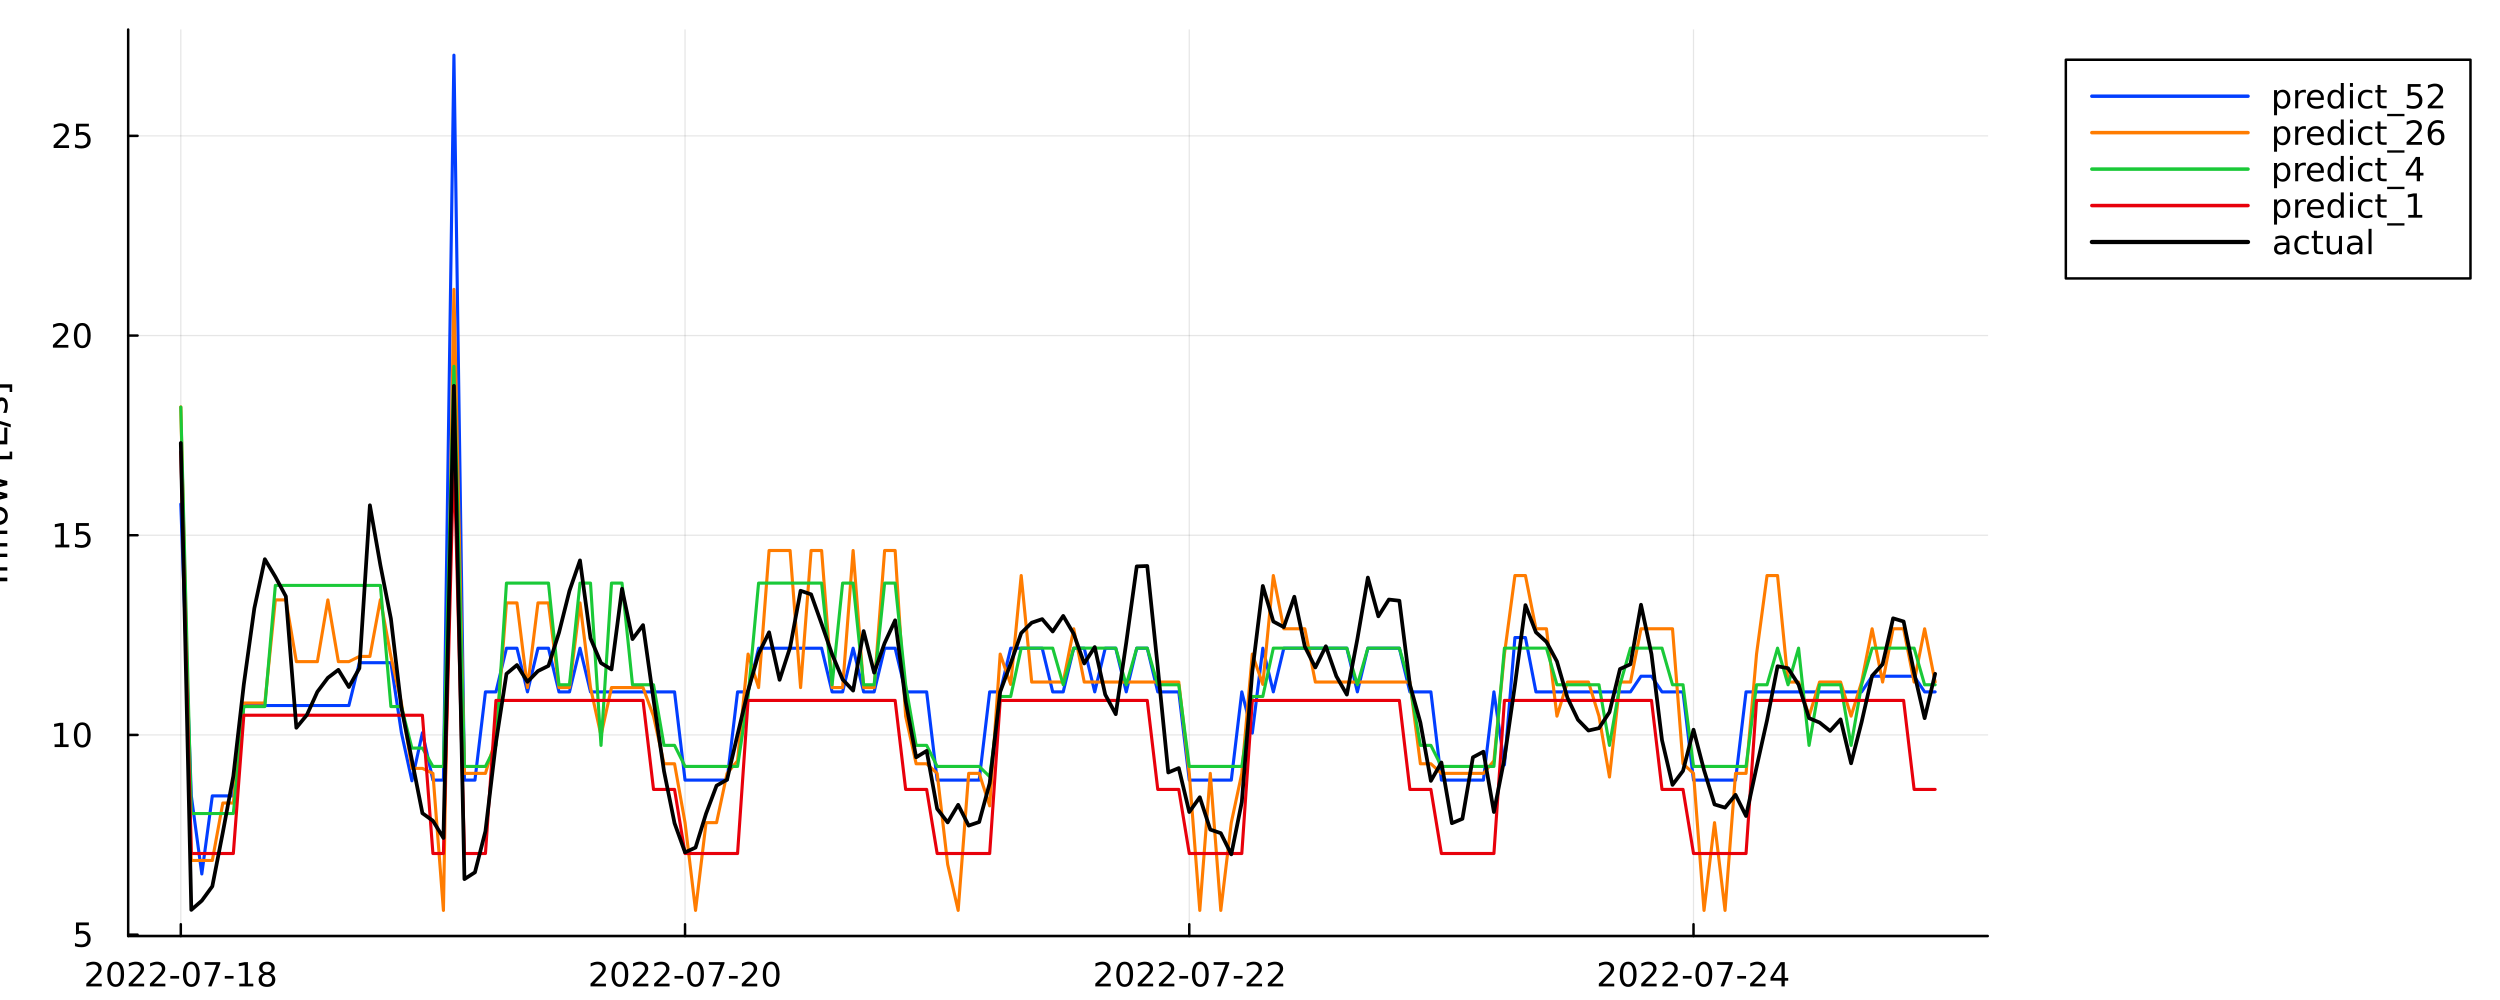 <?xml version="1.0" encoding="utf-8"?>
<svg xmlns="http://www.w3.org/2000/svg" xmlns:xlink="http://www.w3.org/1999/xlink" width="1000" height="400" viewBox="0 0 4000 1600">
<rect x="0" y="0" width="4000" height="1600" fill="#333333" stroke="none"/>
<defs>
  <clipPath id="clip840">
    <rect x="0" y="0" width="4000" height="1600"/>
  </clipPath>
</defs>
<path clip-path="url(#clip840)" d="M0 1600 L4000 1600 L4000 0 L0 0  Z" fill="#ffffff" fill-rule="evenodd" fill-opacity="1"/>
<defs>
  <clipPath id="clip841">
    <rect x="800" y="0" width="2801" height="1600"/>
  </clipPath>
</defs>
<path clip-path="url(#clip840)" d="M205.077 1497.68 L3180.41 1497.68 L3180.41 47.244 L205.077 47.244  Z" fill="#ffffff" fill-rule="evenodd" fill-opacity="1"/>
<defs>
  <clipPath id="clip842">
    <rect x="205" y="47" width="2976" height="1451"/>
  </clipPath>
</defs>
<polyline clip-path="url(#clip842)" style="stroke:#000000; stroke-linecap:round; stroke-linejoin:round; stroke-width:2; stroke-opacity:0.1; fill:none" points="289.284,1497.68 289.284,47.244 "/>
<polyline clip-path="url(#clip842)" style="stroke:#000000; stroke-linecap:round; stroke-linejoin:round; stroke-width:2; stroke-opacity:0.1; fill:none" points="1096.06,1497.68 1096.06,47.244 "/>
<polyline clip-path="url(#clip842)" style="stroke:#000000; stroke-linecap:round; stroke-linejoin:round; stroke-width:2; stroke-opacity:0.1; fill:none" points="1902.84,1497.68 1902.84,47.244 "/>
<polyline clip-path="url(#clip842)" style="stroke:#000000; stroke-linecap:round; stroke-linejoin:round; stroke-width:2; stroke-opacity:0.1; fill:none" points="2709.62,1497.68 2709.62,47.244 "/>
<polyline clip-path="url(#clip840)" style="stroke:#000000; stroke-linecap:round; stroke-linejoin:round; stroke-width:4; stroke-opacity:1; fill:none" points="205.077,1497.68 3180.41,1497.68 "/>
<polyline clip-path="url(#clip840)" style="stroke:#000000; stroke-linecap:round; stroke-linejoin:round; stroke-width:4; stroke-opacity:1; fill:none" points="289.284,1497.68 289.284,1478.78 "/>
<polyline clip-path="url(#clip840)" style="stroke:#000000; stroke-linecap:round; stroke-linejoin:round; stroke-width:4; stroke-opacity:1; fill:none" points="1096.06,1497.68 1096.06,1478.78 "/>
<polyline clip-path="url(#clip840)" style="stroke:#000000; stroke-linecap:round; stroke-linejoin:round; stroke-width:4; stroke-opacity:1; fill:none" points="1902.84,1497.68 1902.84,1478.78 "/>
<polyline clip-path="url(#clip840)" style="stroke:#000000; stroke-linecap:round; stroke-linejoin:round; stroke-width:4; stroke-opacity:1; fill:none" points="2709.62,1497.68 2709.62,1478.78 "/>
<path clip-path="url(#clip840)" d="M144.415 1573.85 L162.774 1573.85 L162.774 1578.28 L138.087 1578.28 L138.087 1573.85 Q141.082 1570.75 146.238 1565.55 Q151.42 1560.31 152.748 1558.8 Q155.274 1555.96 156.264 1554.01 Q157.28 1552.03 157.28 1550.13 Q157.28 1547.03 155.092 1545.08 Q152.931 1543.12 149.441 1543.12 Q146.967 1543.12 144.207 1543.98 Q141.472 1544.84 138.347 1546.59 L138.347 1541.27 Q141.524 1540 144.285 1539.35 Q147.045 1538.7 149.337 1538.7 Q155.379 1538.7 158.972 1541.72 Q162.566 1544.74 162.566 1549.79 Q162.566 1552.19 161.655 1554.35 Q160.769 1556.48 158.399 1559.4 Q157.748 1560.15 154.259 1563.77 Q150.769 1567.37 144.415 1573.85 Z" fill="#000000" fill-rule="nonzero" fill-opacity="1" /><path clip-path="url(#clip840)" d="M185.066 1542.86 Q181.003 1542.86 178.946 1546.87 Q176.915 1550.86 176.915 1558.88 Q176.915 1566.87 178.946 1570.88 Q181.003 1574.87 185.066 1574.87 Q189.154 1574.87 191.186 1570.88 Q193.243 1566.87 193.243 1558.88 Q193.243 1550.86 191.186 1546.87 Q189.154 1542.86 185.066 1542.86 M185.066 1538.7 Q191.602 1538.7 195.04 1543.88 Q198.503 1549.04 198.503 1558.88 Q198.503 1568.7 195.04 1573.88 Q191.602 1579.04 185.066 1579.04 Q178.529 1579.04 175.066 1573.88 Q171.628 1568.7 171.628 1558.88 Q171.628 1549.04 175.066 1543.88 Q178.529 1538.7 185.066 1538.7 Z" fill="#000000" fill-rule="nonzero" fill-opacity="1" /><path clip-path="url(#clip840)" d="M212.279 1573.85 L230.639 1573.85 L230.639 1578.28 L205.951 1578.28 L205.951 1573.85 Q208.946 1570.75 214.102 1565.55 Q219.284 1560.31 220.613 1558.8 Q223.139 1555.96 224.128 1554.01 Q225.144 1552.03 225.144 1550.13 Q225.144 1547.03 222.956 1545.08 Q220.795 1543.12 217.305 1543.12 Q214.831 1543.12 212.071 1543.98 Q209.337 1544.84 206.212 1546.59 L206.212 1541.27 Q209.389 1540 212.149 1539.35 Q214.909 1538.7 217.201 1538.7 Q223.243 1538.7 226.836 1541.72 Q230.43 1544.74 230.43 1549.79 Q230.43 1552.19 229.519 1554.35 Q228.633 1556.48 226.264 1559.4 Q225.613 1560.15 222.123 1563.77 Q218.633 1567.37 212.279 1573.85 Z" fill="#000000" fill-rule="nonzero" fill-opacity="1" /><path clip-path="url(#clip840)" d="M246.211 1573.85 L264.571 1573.85 L264.571 1578.28 L239.883 1578.28 L239.883 1573.85 Q242.878 1570.75 248.034 1565.55 Q253.217 1560.31 254.545 1558.8 Q257.071 1555.96 258.06 1554.01 Q259.076 1552.03 259.076 1550.13 Q259.076 1547.03 256.888 1545.08 Q254.727 1543.12 251.237 1543.12 Q248.763 1543.12 246.003 1543.98 Q243.269 1544.84 240.144 1546.59 L240.144 1541.27 Q243.321 1540 246.081 1539.35 Q248.842 1538.7 251.133 1538.7 Q257.175 1538.7 260.769 1541.72 Q264.362 1544.74 264.362 1549.79 Q264.362 1552.19 263.451 1554.35 Q262.565 1556.48 260.196 1559.4 Q259.545 1560.15 256.055 1563.77 Q252.566 1567.37 246.211 1573.85 Z" fill="#000000" fill-rule="nonzero" fill-opacity="1" /><path clip-path="url(#clip840)" d="M272.513 1561.54 L286.55 1561.54 L286.55 1565.81 L272.513 1565.81 L272.513 1561.54 Z" fill="#000000" fill-rule="nonzero" fill-opacity="1" /><path clip-path="url(#clip840)" d="M306.107 1542.86 Q302.044 1542.86 299.987 1546.87 Q297.956 1550.86 297.956 1558.88 Q297.956 1566.87 299.987 1570.88 Q302.044 1574.87 306.107 1574.87 Q310.195 1574.87 312.227 1570.88 Q314.284 1566.87 314.284 1558.88 Q314.284 1550.86 312.227 1546.87 Q310.195 1542.86 306.107 1542.86 M306.107 1538.7 Q312.643 1538.7 316.081 1543.88 Q319.544 1549.04 319.544 1558.88 Q319.544 1568.7 316.081 1573.88 Q312.643 1579.04 306.107 1579.04 Q299.57 1579.04 296.107 1573.88 Q292.669 1568.7 292.669 1558.88 Q292.669 1549.04 296.107 1543.88 Q299.57 1538.7 306.107 1538.7 Z" fill="#000000" fill-rule="nonzero" fill-opacity="1" /><path clip-path="url(#clip840)" d="M327.461 1539.4 L352.461 1539.4 L352.461 1541.64 L338.346 1578.28 L332.852 1578.28 L346.133 1543.83 L327.461 1543.83 L327.461 1539.4 Z" fill="#000000" fill-rule="nonzero" fill-opacity="1" /><path clip-path="url(#clip840)" d="M359.622 1561.54 L373.659 1561.54 L373.659 1565.81 L359.622 1565.81 L359.622 1561.54 Z" fill="#000000" fill-rule="nonzero" fill-opacity="1" /><path clip-path="url(#clip840)" d="M382.877 1573.85 L391.471 1573.85 L391.471 1544.19 L382.122 1546.07 L382.122 1541.27 L391.419 1539.4 L396.679 1539.4 L396.679 1573.85 L405.273 1573.85 L405.273 1578.28 L382.877 1578.28 L382.877 1573.85 Z" fill="#000000" fill-rule="nonzero" fill-opacity="1" /><path clip-path="url(#clip840)" d="M427.148 1559.82 Q423.398 1559.82 421.236 1561.82 Q419.101 1563.83 419.101 1567.34 Q419.101 1570.86 421.236 1572.86 Q423.398 1574.87 427.148 1574.87 Q430.898 1574.87 433.059 1572.86 Q435.221 1570.83 435.221 1567.34 Q435.221 1563.83 433.059 1561.82 Q430.924 1559.82 427.148 1559.82 M421.888 1557.58 Q418.502 1556.74 416.601 1554.43 Q414.726 1552.11 414.726 1548.77 Q414.726 1544.11 418.033 1541.41 Q421.367 1538.7 427.148 1538.7 Q432.955 1538.7 436.262 1541.41 Q439.57 1544.11 439.57 1548.77 Q439.57 1552.11 437.669 1554.43 Q435.794 1556.74 432.434 1557.58 Q436.236 1558.46 438.346 1561.04 Q440.481 1563.62 440.481 1567.34 Q440.481 1572.99 437.018 1576.01 Q433.58 1579.04 427.148 1579.04 Q420.716 1579.04 417.252 1576.01 Q413.815 1572.99 413.815 1567.34 Q413.815 1563.62 415.95 1561.04 Q418.085 1558.46 421.888 1557.58 M419.96 1549.27 Q419.96 1552.29 421.835 1553.98 Q423.736 1555.68 427.148 1555.68 Q430.533 1555.68 432.434 1553.98 Q434.361 1552.29 434.361 1549.27 Q434.361 1546.25 432.434 1544.56 Q430.533 1542.86 427.148 1542.86 Q423.736 1542.86 421.835 1544.56 Q419.96 1546.25 419.96 1549.27 Z" fill="#000000" fill-rule="nonzero" fill-opacity="1" /><path clip-path="url(#clip840)" d="M951.142 1573.85 L969.501 1573.85 L969.501 1578.28 L944.814 1578.28 L944.814 1573.85 Q947.809 1570.75 952.965 1565.55 Q958.147 1560.31 959.475 1558.8 Q962.001 1555.96 962.991 1554.01 Q964.007 1552.03 964.007 1550.13 Q964.007 1547.03 961.819 1545.08 Q959.658 1543.12 956.168 1543.12 Q953.694 1543.12 950.934 1543.98 Q948.199 1544.84 945.074 1546.59 L945.074 1541.27 Q948.251 1540 951.012 1539.35 Q953.772 1538.7 956.064 1538.7 Q962.106 1538.7 965.699 1541.72 Q969.293 1544.74 969.293 1549.79 Q969.293 1552.19 968.382 1554.35 Q967.496 1556.48 965.126 1559.4 Q964.475 1560.15 960.986 1563.77 Q957.496 1567.37 951.142 1573.85 Z" fill="#000000" fill-rule="nonzero" fill-opacity="1" /><path clip-path="url(#clip840)" d="M991.793 1542.86 Q987.73 1542.86 985.673 1546.87 Q983.642 1550.86 983.642 1558.88 Q983.642 1566.87 985.673 1570.88 Q987.73 1574.87 991.793 1574.87 Q995.881 1574.87 997.913 1570.88 Q999.97 1566.87 999.97 1558.88 Q999.97 1550.86 997.913 1546.87 Q995.881 1542.86 991.793 1542.86 M991.793 1538.7 Q998.329 1538.7 1001.77 1543.88 Q1005.23 1549.04 1005.23 1558.88 Q1005.23 1568.7 1001.77 1573.88 Q998.329 1579.04 991.793 1579.04 Q985.256 1579.04 981.793 1573.88 Q978.355 1568.7 978.355 1558.88 Q978.355 1549.04 981.793 1543.88 Q985.256 1538.7 991.793 1538.7 Z" fill="#000000" fill-rule="nonzero" fill-opacity="1" /><path clip-path="url(#clip840)" d="M1019.01 1573.85 L1037.37 1573.85 L1037.37 1578.28 L1012.68 1578.28 L1012.68 1573.85 Q1015.67 1570.75 1020.83 1565.55 Q1026.01 1560.31 1027.34 1558.8 Q1029.87 1555.96 1030.86 1554.01 Q1031.87 1552.03 1031.87 1550.13 Q1031.87 1547.03 1029.68 1545.08 Q1027.52 1543.12 1024.03 1543.12 Q1021.56 1543.12 1018.8 1543.98 Q1016.06 1544.84 1012.94 1546.59 L1012.94 1541.27 Q1016.12 1540 1018.88 1539.35 Q1021.64 1538.7 1023.93 1538.7 Q1029.97 1538.7 1033.56 1541.72 Q1037.16 1544.74 1037.16 1549.79 Q1037.16 1552.19 1036.25 1554.35 Q1035.36 1556.48 1032.99 1559.4 Q1032.34 1560.15 1028.85 1563.77 Q1025.36 1567.37 1019.01 1573.85 Z" fill="#000000" fill-rule="nonzero" fill-opacity="1" /><path clip-path="url(#clip840)" d="M1052.94 1573.85 L1071.3 1573.85 L1071.3 1578.28 L1046.61 1578.28 L1046.61 1573.85 Q1049.61 1570.75 1054.76 1565.55 Q1059.94 1560.31 1061.27 1558.8 Q1063.8 1555.96 1064.79 1554.01 Q1065.8 1552.03 1065.8 1550.13 Q1065.8 1547.03 1063.62 1545.08 Q1061.45 1543.12 1057.96 1543.12 Q1055.49 1543.12 1052.73 1543.98 Q1050 1544.84 1046.87 1546.59 L1046.87 1541.27 Q1050.05 1540 1052.81 1539.35 Q1055.57 1538.7 1057.86 1538.7 Q1063.9 1538.7 1067.5 1541.72 Q1071.09 1544.74 1071.09 1549.79 Q1071.09 1552.19 1070.18 1554.35 Q1069.29 1556.48 1066.92 1559.4 Q1066.27 1560.15 1062.78 1563.77 Q1059.29 1567.37 1052.94 1573.85 Z" fill="#000000" fill-rule="nonzero" fill-opacity="1" /><path clip-path="url(#clip840)" d="M1079.24 1561.54 L1093.28 1561.54 L1093.28 1565.81 L1079.24 1565.81 L1079.24 1561.54 Z" fill="#000000" fill-rule="nonzero" fill-opacity="1" /><path clip-path="url(#clip840)" d="M1112.83 1542.86 Q1108.77 1542.86 1106.71 1546.87 Q1104.68 1550.86 1104.68 1558.88 Q1104.68 1566.87 1106.71 1570.88 Q1108.77 1574.87 1112.83 1574.87 Q1116.92 1574.87 1118.95 1570.88 Q1121.01 1566.87 1121.01 1558.88 Q1121.01 1550.86 1118.95 1546.87 Q1116.92 1542.86 1112.83 1542.86 M1112.83 1538.7 Q1119.37 1538.7 1122.81 1543.88 Q1126.27 1549.04 1126.27 1558.88 Q1126.27 1568.7 1122.81 1573.88 Q1119.37 1579.04 1112.83 1579.04 Q1106.3 1579.04 1102.83 1573.88 Q1099.4 1568.7 1099.4 1558.88 Q1099.4 1549.04 1102.83 1543.88 Q1106.3 1538.7 1112.83 1538.7 Z" fill="#000000" fill-rule="nonzero" fill-opacity="1" /><path clip-path="url(#clip840)" d="M1134.19 1539.4 L1159.19 1539.4 L1159.19 1541.64 L1145.07 1578.28 L1139.58 1578.28 L1152.86 1543.83 L1134.19 1543.83 L1134.19 1539.4 Z" fill="#000000" fill-rule="nonzero" fill-opacity="1" /><path clip-path="url(#clip840)" d="M1166.35 1561.54 L1180.39 1561.54 L1180.39 1565.81 L1166.35 1565.81 L1166.35 1561.54 Z" fill="#000000" fill-rule="nonzero" fill-opacity="1" /><path clip-path="url(#clip840)" d="M1193.22 1573.85 L1211.58 1573.85 L1211.58 1578.28 L1186.9 1578.28 L1186.9 1573.85 Q1189.89 1570.75 1195.05 1565.55 Q1200.23 1560.31 1201.56 1558.8 Q1204.08 1555.96 1205.07 1554.01 Q1206.09 1552.03 1206.09 1550.13 Q1206.09 1547.03 1203.9 1545.08 Q1201.74 1543.12 1198.25 1543.12 Q1195.78 1543.12 1193.02 1543.98 Q1190.28 1544.84 1187.16 1546.59 L1187.16 1541.27 Q1190.33 1540 1193.09 1539.35 Q1195.85 1538.7 1198.15 1538.7 Q1204.19 1538.7 1207.78 1541.72 Q1211.38 1544.74 1211.38 1549.79 Q1211.38 1552.19 1210.46 1554.35 Q1209.58 1556.48 1207.21 1559.4 Q1206.56 1560.15 1203.07 1563.77 Q1199.58 1567.37 1193.22 1573.85 Z" fill="#000000" fill-rule="nonzero" fill-opacity="1" /><path clip-path="url(#clip840)" d="M1233.87 1542.86 Q1229.81 1542.86 1227.76 1546.87 Q1225.72 1550.86 1225.72 1558.88 Q1225.72 1566.87 1227.76 1570.88 Q1229.81 1574.87 1233.87 1574.87 Q1237.96 1574.87 1239.99 1570.88 Q1242.05 1566.87 1242.05 1558.88 Q1242.05 1550.86 1239.99 1546.87 Q1237.96 1542.86 1233.87 1542.86 M1233.87 1538.7 Q1240.41 1538.7 1243.85 1543.88 Q1247.31 1549.04 1247.31 1558.88 Q1247.31 1568.7 1243.85 1573.88 Q1240.41 1579.04 1233.87 1579.04 Q1227.34 1579.04 1223.87 1573.88 Q1220.44 1568.7 1220.44 1558.88 Q1220.44 1549.04 1223.87 1543.88 Q1227.34 1538.7 1233.87 1538.7 Z" fill="#000000" fill-rule="nonzero" fill-opacity="1" /><path clip-path="url(#clip840)" d="M1758.82 1573.85 L1777.18 1573.85 L1777.18 1578.28 L1752.49 1578.28 L1752.49 1573.85 Q1755.49 1570.75 1760.64 1565.55 Q1765.82 1560.31 1767.15 1558.8 Q1769.68 1555.96 1770.67 1554.01 Q1771.68 1552.03 1771.68 1550.13 Q1771.68 1547.03 1769.5 1545.08 Q1767.34 1543.12 1763.85 1543.12 Q1761.37 1543.12 1758.61 1543.98 Q1755.88 1544.84 1752.75 1546.59 L1752.75 1541.27 Q1755.93 1540 1758.69 1539.35 Q1761.45 1538.7 1763.74 1538.7 Q1769.78 1538.7 1773.38 1541.72 Q1776.97 1544.74 1776.97 1549.79 Q1776.97 1552.19 1776.06 1554.35 Q1775.17 1556.48 1772.8 1559.4 Q1772.15 1560.15 1768.66 1563.77 Q1765.17 1567.37 1758.82 1573.85 Z" fill="#000000" fill-rule="nonzero" fill-opacity="1" /><path clip-path="url(#clip840)" d="M1799.47 1542.86 Q1795.41 1542.86 1793.35 1546.87 Q1791.32 1550.86 1791.32 1558.88 Q1791.32 1566.87 1793.35 1570.88 Q1795.41 1574.87 1799.47 1574.87 Q1803.56 1574.87 1805.59 1570.88 Q1807.65 1566.87 1807.65 1558.88 Q1807.65 1550.86 1805.59 1546.87 Q1803.56 1542.86 1799.47 1542.86 M1799.47 1538.7 Q1806.01 1538.7 1809.44 1543.88 Q1812.91 1549.04 1812.91 1558.88 Q1812.91 1568.7 1809.44 1573.88 Q1806.01 1579.04 1799.47 1579.04 Q1792.93 1579.04 1789.47 1573.88 Q1786.03 1568.7 1786.03 1558.88 Q1786.03 1549.04 1789.47 1543.88 Q1792.93 1538.7 1799.47 1538.7 Z" fill="#000000" fill-rule="nonzero" fill-opacity="1" /><path clip-path="url(#clip840)" d="M1826.68 1573.85 L1845.04 1573.85 L1845.04 1578.28 L1820.36 1578.28 L1820.36 1573.85 Q1823.35 1570.75 1828.51 1565.55 Q1833.69 1560.31 1835.02 1558.8 Q1837.54 1555.96 1838.53 1554.01 Q1839.55 1552.03 1839.55 1550.13 Q1839.55 1547.03 1837.36 1545.08 Q1835.2 1543.12 1831.71 1543.12 Q1829.24 1543.12 1826.48 1543.98 Q1823.74 1544.84 1820.62 1546.59 L1820.62 1541.27 Q1823.79 1540 1826.55 1539.35 Q1829.31 1538.7 1831.61 1538.7 Q1837.65 1538.7 1841.24 1541.72 Q1844.83 1544.74 1844.83 1549.79 Q1844.83 1552.19 1843.92 1554.35 Q1843.04 1556.48 1840.67 1559.4 Q1840.02 1560.15 1836.53 1563.77 Q1833.04 1567.37 1826.68 1573.85 Z" fill="#000000" fill-rule="nonzero" fill-opacity="1" /><path clip-path="url(#clip840)" d="M1860.62 1573.85 L1878.98 1573.85 L1878.98 1578.28 L1854.29 1578.28 L1854.29 1573.85 Q1857.28 1570.75 1862.44 1565.55 Q1867.62 1560.31 1868.95 1558.8 Q1871.48 1555.96 1872.46 1554.01 Q1873.48 1552.03 1873.48 1550.13 Q1873.48 1547.03 1871.29 1545.08 Q1869.13 1543.12 1865.64 1543.12 Q1863.17 1543.12 1860.41 1543.98 Q1857.67 1544.84 1854.55 1546.59 L1854.55 1541.27 Q1857.73 1540 1860.49 1539.35 Q1863.25 1538.7 1865.54 1538.7 Q1871.58 1538.7 1875.17 1541.72 Q1878.77 1544.74 1878.77 1549.79 Q1878.77 1552.19 1877.86 1554.35 Q1876.97 1556.48 1874.6 1559.4 Q1873.95 1560.15 1870.46 1563.77 Q1866.97 1567.37 1860.62 1573.85 Z" fill="#000000" fill-rule="nonzero" fill-opacity="1" /><path clip-path="url(#clip840)" d="M1886.92 1561.54 L1900.95 1561.54 L1900.95 1565.81 L1886.92 1565.81 L1886.92 1561.54 Z" fill="#000000" fill-rule="nonzero" fill-opacity="1" /><path clip-path="url(#clip840)" d="M1920.51 1542.86 Q1916.45 1542.86 1914.39 1546.87 Q1912.36 1550.86 1912.36 1558.88 Q1912.36 1566.87 1914.39 1570.88 Q1916.45 1574.87 1920.51 1574.87 Q1924.6 1574.87 1926.63 1570.88 Q1928.69 1566.87 1928.69 1558.88 Q1928.69 1550.86 1926.63 1546.87 Q1924.6 1542.86 1920.51 1542.86 M1920.51 1538.7 Q1927.05 1538.7 1930.49 1543.88 Q1933.95 1549.04 1933.95 1558.88 Q1933.95 1568.7 1930.49 1573.88 Q1927.05 1579.04 1920.51 1579.04 Q1913.97 1579.04 1910.51 1573.88 Q1907.07 1568.7 1907.07 1558.88 Q1907.07 1549.04 1910.51 1543.88 Q1913.97 1538.7 1920.51 1538.7 Z" fill="#000000" fill-rule="nonzero" fill-opacity="1" /><path clip-path="url(#clip840)" d="M1941.87 1539.4 L1966.87 1539.4 L1966.87 1541.64 L1952.75 1578.28 L1947.26 1578.28 L1960.54 1543.83 L1941.87 1543.83 L1941.87 1539.4 Z" fill="#000000" fill-rule="nonzero" fill-opacity="1" /><path clip-path="url(#clip840)" d="M1974.03 1561.54 L1988.06 1561.54 L1988.06 1565.81 L1974.03 1565.81 L1974.03 1561.54 Z" fill="#000000" fill-rule="nonzero" fill-opacity="1" /><path clip-path="url(#clip840)" d="M2000.9 1573.85 L2019.26 1573.85 L2019.26 1578.28 L1994.57 1578.28 L1994.57 1573.85 Q1997.57 1570.75 2002.72 1565.55 Q2007.91 1560.31 2009.23 1558.8 Q2011.76 1555.96 2012.75 1554.01 Q2013.77 1552.03 2013.77 1550.13 Q2013.77 1547.03 2011.58 1545.08 Q2009.42 1543.12 2005.93 1543.12 Q2003.45 1543.12 2000.69 1543.98 Q1997.96 1544.84 1994.83 1546.59 L1994.83 1541.27 Q1998.01 1540 2000.77 1539.35 Q2003.53 1538.7 2005.82 1538.7 Q2011.87 1538.7 2015.46 1541.72 Q2019.05 1544.74 2019.05 1549.79 Q2019.05 1552.19 2018.14 1554.35 Q2017.26 1556.48 2014.89 1559.4 Q2014.23 1560.15 2010.75 1563.77 Q2007.26 1567.37 2000.9 1573.85 Z" fill="#000000" fill-rule="nonzero" fill-opacity="1" /><path clip-path="url(#clip840)" d="M2034.83 1573.85 L2053.19 1573.85 L2053.19 1578.28 L2028.51 1578.28 L2028.51 1573.85 Q2031.5 1570.75 2036.66 1565.55 Q2041.84 1560.31 2043.17 1558.8 Q2045.69 1555.96 2046.68 1554.01 Q2047.7 1552.03 2047.7 1550.13 Q2047.7 1547.03 2045.51 1545.08 Q2043.35 1543.12 2039.86 1543.12 Q2037.39 1543.12 2034.63 1543.98 Q2031.89 1544.84 2028.77 1546.59 L2028.77 1541.27 Q2031.94 1540 2034.7 1539.35 Q2037.46 1538.7 2039.76 1538.7 Q2045.8 1538.7 2049.39 1541.72 Q2052.98 1544.74 2052.98 1549.79 Q2052.98 1552.19 2052.07 1554.35 Q2051.19 1556.48 2048.82 1559.4 Q2048.17 1560.15 2044.68 1563.77 Q2041.19 1567.37 2034.83 1573.85 Z" fill="#000000" fill-rule="nonzero" fill-opacity="1" /><path clip-path="url(#clip840)" d="M2564.43 1573.85 L2582.79 1573.85 L2582.79 1578.28 L2558.1 1578.28 L2558.1 1573.85 Q2561.09 1570.75 2566.25 1565.55 Q2571.43 1560.31 2572.76 1558.8 Q2575.29 1555.96 2576.28 1554.01 Q2577.29 1552.03 2577.29 1550.13 Q2577.29 1547.03 2575.1 1545.08 Q2572.94 1543.12 2569.45 1543.12 Q2566.98 1543.12 2564.22 1543.98 Q2561.48 1544.84 2558.36 1546.59 L2558.36 1541.27 Q2561.54 1540 2564.3 1539.35 Q2567.06 1538.7 2569.35 1538.7 Q2575.39 1538.7 2578.98 1541.72 Q2582.58 1544.74 2582.58 1549.79 Q2582.58 1552.19 2581.67 1554.35 Q2580.78 1556.48 2578.41 1559.4 Q2577.76 1560.15 2574.27 1563.77 Q2570.78 1567.37 2564.43 1573.85 Z" fill="#000000" fill-rule="nonzero" fill-opacity="1" /><path clip-path="url(#clip840)" d="M2605.08 1542.86 Q2601.02 1542.86 2598.96 1546.87 Q2596.93 1550.86 2596.93 1558.88 Q2596.93 1566.87 2598.96 1570.88 Q2601.02 1574.87 2605.08 1574.87 Q2609.17 1574.87 2611.2 1570.88 Q2613.25 1566.87 2613.25 1558.88 Q2613.25 1550.86 2611.2 1546.87 Q2609.17 1542.86 2605.08 1542.86 M2605.08 1538.7 Q2611.61 1538.7 2615.05 1543.88 Q2618.52 1549.04 2618.52 1558.88 Q2618.52 1568.7 2615.05 1573.88 Q2611.61 1579.04 2605.08 1579.04 Q2598.54 1579.04 2595.08 1573.88 Q2591.64 1568.7 2591.64 1558.88 Q2591.64 1549.04 2595.08 1543.88 Q2598.54 1538.7 2605.08 1538.7 Z" fill="#000000" fill-rule="nonzero" fill-opacity="1" /><path clip-path="url(#clip840)" d="M2632.29 1573.85 L2650.65 1573.85 L2650.65 1578.28 L2625.96 1578.28 L2625.96 1573.85 Q2628.96 1570.75 2634.11 1565.55 Q2639.3 1560.31 2640.62 1558.8 Q2643.15 1555.96 2644.14 1554.01 Q2645.16 1552.03 2645.16 1550.13 Q2645.16 1547.03 2642.97 1545.08 Q2640.81 1543.12 2637.32 1543.12 Q2634.84 1543.12 2632.08 1543.98 Q2629.35 1544.84 2626.22 1546.59 L2626.22 1541.27 Q2629.4 1540 2632.16 1539.35 Q2634.92 1538.7 2637.21 1538.7 Q2643.25 1538.7 2646.85 1541.72 Q2650.44 1544.74 2650.44 1549.79 Q2650.44 1552.19 2649.53 1554.35 Q2648.65 1556.48 2646.28 1559.4 Q2645.62 1560.15 2642.13 1563.77 Q2638.65 1567.37 2632.29 1573.85 Z" fill="#000000" fill-rule="nonzero" fill-opacity="1" /><path clip-path="url(#clip840)" d="M2666.22 1573.85 L2684.58 1573.85 L2684.58 1578.28 L2659.9 1578.28 L2659.9 1573.85 Q2662.89 1570.75 2668.05 1565.55 Q2673.23 1560.31 2674.56 1558.8 Q2677.08 1555.96 2678.07 1554.01 Q2679.09 1552.03 2679.09 1550.13 Q2679.09 1547.03 2676.9 1545.08 Q2674.74 1543.12 2671.25 1543.12 Q2668.78 1543.12 2666.01 1543.98 Q2663.28 1544.84 2660.16 1546.59 L2660.16 1541.27 Q2663.33 1540 2666.09 1539.35 Q2668.85 1538.7 2671.14 1538.7 Q2677.19 1538.7 2680.78 1541.72 Q2684.37 1544.74 2684.37 1549.79 Q2684.37 1552.19 2683.46 1554.35 Q2682.58 1556.48 2680.21 1559.4 Q2679.56 1560.15 2676.07 1563.77 Q2672.58 1567.37 2666.22 1573.85 Z" fill="#000000" fill-rule="nonzero" fill-opacity="1" /><path clip-path="url(#clip840)" d="M2692.53 1561.54 L2706.56 1561.54 L2706.56 1565.81 L2692.53 1565.81 L2692.53 1561.54 Z" fill="#000000" fill-rule="nonzero" fill-opacity="1" /><path clip-path="url(#clip840)" d="M2726.12 1542.86 Q2722.06 1542.86 2720 1546.87 Q2717.97 1550.86 2717.97 1558.88 Q2717.97 1566.87 2720 1570.88 Q2722.06 1574.87 2726.12 1574.87 Q2730.21 1574.87 2732.24 1570.88 Q2734.3 1566.87 2734.3 1558.88 Q2734.3 1550.86 2732.24 1546.87 Q2730.21 1542.86 2726.12 1542.86 M2726.12 1538.7 Q2732.66 1538.7 2736.09 1543.88 Q2739.56 1549.04 2739.56 1558.88 Q2739.56 1568.7 2736.09 1573.88 Q2732.66 1579.04 2726.12 1579.04 Q2719.58 1579.04 2716.12 1573.88 Q2712.68 1568.7 2712.68 1558.88 Q2712.68 1549.04 2716.12 1543.88 Q2719.58 1538.7 2726.12 1538.7 Z" fill="#000000" fill-rule="nonzero" fill-opacity="1" /><path clip-path="url(#clip840)" d="M2747.47 1539.4 L2772.47 1539.4 L2772.47 1541.64 L2758.36 1578.28 L2752.86 1578.28 L2766.14 1543.83 L2747.47 1543.83 L2747.47 1539.4 Z" fill="#000000" fill-rule="nonzero" fill-opacity="1" /><path clip-path="url(#clip840)" d="M2779.63 1561.54 L2793.67 1561.54 L2793.67 1565.81 L2779.63 1565.81 L2779.63 1561.54 Z" fill="#000000" fill-rule="nonzero" fill-opacity="1" /><path clip-path="url(#clip840)" d="M2806.51 1573.85 L2824.87 1573.85 L2824.87 1578.28 L2800.18 1578.28 L2800.18 1573.85 Q2803.18 1570.75 2808.33 1565.55 Q2813.51 1560.31 2814.84 1558.8 Q2817.37 1555.96 2818.36 1554.01 Q2819.37 1552.03 2819.37 1550.13 Q2819.37 1547.03 2817.19 1545.08 Q2815.02 1543.12 2811.53 1543.12 Q2809.06 1543.12 2806.3 1543.98 Q2803.57 1544.84 2800.44 1546.59 L2800.44 1541.27 Q2803.62 1540 2806.38 1539.35 Q2809.14 1538.7 2811.43 1538.7 Q2817.47 1538.7 2821.07 1541.72 Q2824.66 1544.74 2824.66 1549.79 Q2824.66 1552.19 2823.75 1554.35 Q2822.86 1556.48 2820.49 1559.4 Q2819.84 1560.15 2816.35 1563.77 Q2812.86 1567.37 2806.51 1573.85 Z" fill="#000000" fill-rule="nonzero" fill-opacity="1" /><path clip-path="url(#clip840)" d="M2850.36 1543.98 L2837.08 1564.74 L2850.36 1564.74 L2850.36 1543.98 M2848.98 1539.4 L2855.6 1539.4 L2855.6 1564.74 L2861.14 1564.74 L2861.14 1569.11 L2855.6 1569.11 L2855.6 1578.28 L2850.36 1578.28 L2850.36 1569.11 L2832.81 1569.11 L2832.81 1564.04 L2848.98 1539.4 Z" fill="#000000" fill-rule="nonzero" fill-opacity="1" /><polyline clip-path="url(#clip842)" style="stroke:#000000; stroke-linecap:round; stroke-linejoin:round; stroke-width:2; stroke-opacity:0.1; fill:none" points="205.077,1495.4 3180.41,1495.4 "/>
<polyline clip-path="url(#clip842)" style="stroke:#000000; stroke-linecap:round; stroke-linejoin:round; stroke-width:2; stroke-opacity:0.1; fill:none" points="205.077,1175.89 3180.41,1175.89 "/>
<polyline clip-path="url(#clip842)" style="stroke:#000000; stroke-linecap:round; stroke-linejoin:round; stroke-width:2; stroke-opacity:0.1; fill:none" points="205.077,856.385 3180.41,856.385 "/>
<polyline clip-path="url(#clip842)" style="stroke:#000000; stroke-linecap:round; stroke-linejoin:round; stroke-width:2; stroke-opacity:0.1; fill:none" points="205.077,536.88 3180.41,536.88 "/>
<polyline clip-path="url(#clip842)" style="stroke:#000000; stroke-linecap:round; stroke-linejoin:round; stroke-width:2; stroke-opacity:0.1; fill:none" points="205.077,217.374 3180.41,217.374 "/>
<polyline clip-path="url(#clip840)" style="stroke:#000000; stroke-linecap:round; stroke-linejoin:round; stroke-width:4; stroke-opacity:1; fill:none" points="205.077,1497.68 205.077,47.244 "/>
<polyline clip-path="url(#clip840)" style="stroke:#000000; stroke-linecap:round; stroke-linejoin:round; stroke-width:4; stroke-opacity:1; fill:none" points="205.077,1495.4 220.08,1495.4 "/>
<polyline clip-path="url(#clip840)" style="stroke:#000000; stroke-linecap:round; stroke-linejoin:round; stroke-width:4; stroke-opacity:1; fill:none" points="205.077,1175.89 220.08,1175.89 "/>
<polyline clip-path="url(#clip840)" style="stroke:#000000; stroke-linecap:round; stroke-linejoin:round; stroke-width:4; stroke-opacity:1; fill:none" points="205.077,856.385 220.08,856.385 "/>
<polyline clip-path="url(#clip840)" style="stroke:#000000; stroke-linecap:round; stroke-linejoin:round; stroke-width:4; stroke-opacity:1; fill:none" points="205.077,536.88 220.08,536.88 "/>
<polyline clip-path="url(#clip840)" style="stroke:#000000; stroke-linecap:round; stroke-linejoin:round; stroke-width:4; stroke-opacity:1; fill:none" points="205.077,217.374 220.08,217.374 "/>
<path clip-path="url(#clip840)" d="M121.561 1475.96 L142.212 1475.96 L142.212 1480.38 L126.379 1480.38 L126.379 1489.91 Q127.525 1489.52 128.67 1489.34 Q129.816 1489.13 130.962 1489.13 Q137.472 1489.13 141.274 1492.7 Q145.077 1496.27 145.077 1502.36 Q145.077 1508.64 141.17 1512.13 Q137.264 1515.59 130.155 1515.59 Q127.707 1515.59 125.155 1515.18 Q122.629 1514.76 119.92 1513.93 L119.92 1508.64 Q122.264 1509.91 124.764 1510.54 Q127.264 1511.16 130.051 1511.16 Q134.556 1511.16 137.186 1508.79 Q139.816 1506.43 139.816 1502.36 Q139.816 1498.3 137.186 1495.93 Q134.556 1493.56 130.051 1493.56 Q127.941 1493.56 125.832 1494.03 Q123.748 1494.5 121.561 1495.49 L121.561 1475.96 Z" fill="#000000" fill-rule="nonzero" fill-opacity="1" /><path clip-path="url(#clip840)" d="M87.368 1190.9 L95.962 1190.9 L95.962 1161.24 L86.613 1163.12 L86.613 1158.33 L95.91 1156.45 L101.17 1156.45 L101.17 1190.9 L109.764 1190.9 L109.764 1195.33 L87.368 1195.33 L87.368 1190.9 Z" fill="#000000" fill-rule="nonzero" fill-opacity="1" /><path clip-path="url(#clip840)" d="M131.639 1159.91 Q127.577 1159.91 125.519 1163.92 Q123.488 1167.91 123.488 1175.93 Q123.488 1183.92 125.519 1187.94 Q127.577 1191.92 131.639 1191.92 Q135.728 1191.92 137.759 1187.94 Q139.816 1183.92 139.816 1175.93 Q139.816 1167.91 137.759 1163.92 Q135.728 1159.91 131.639 1159.91 M131.639 1155.75 Q138.175 1155.75 141.613 1160.93 Q145.077 1166.09 145.077 1175.93 Q145.077 1185.75 141.613 1190.93 Q138.175 1196.09 131.639 1196.09 Q125.103 1196.09 121.639 1190.93 Q118.202 1185.75 118.202 1175.93 Q118.202 1166.09 121.639 1160.93 Q125.103 1155.75 131.639 1155.75 Z" fill="#000000" fill-rule="nonzero" fill-opacity="1" /><path clip-path="url(#clip840)" d="M88.488 871.398 L97.082 871.398 L97.082 841.737 L87.733 843.612 L87.733 838.82 L97.03 836.945 L102.29 836.945 L102.29 871.398 L110.884 871.398 L110.884 875.825 L88.488 875.825 L88.488 871.398 Z" fill="#000000" fill-rule="nonzero" fill-opacity="1" /><path clip-path="url(#clip840)" d="M121.561 836.945 L142.212 836.945 L142.212 841.372 L126.379 841.372 L126.379 850.904 Q127.525 850.513 128.67 850.331 Q129.816 850.122 130.962 850.122 Q137.472 850.122 141.274 853.69 Q145.077 857.258 145.077 863.352 Q145.077 869.628 141.17 873.117 Q137.264 876.581 130.155 876.581 Q127.707 876.581 125.155 876.164 Q122.629 875.747 119.92 874.914 L119.92 869.628 Q122.264 870.904 124.764 871.529 Q127.264 872.154 130.051 872.154 Q134.556 872.154 137.186 869.784 Q139.816 867.414 139.816 863.352 Q139.816 859.289 137.186 856.919 Q134.556 854.55 130.051 854.55 Q127.941 854.55 125.832 855.018 Q123.748 855.487 121.561 856.477 L121.561 836.945 Z" fill="#000000" fill-rule="nonzero" fill-opacity="1" /><path clip-path="url(#clip840)" d="M90.988 551.893 L109.348 551.893 L109.348 556.32 L84.66 556.32 L84.66 551.893 Q87.655 548.794 92.811 543.586 Q97.993 538.351 99.322 536.841 Q101.848 534.002 102.837 532.049 Q103.853 530.07 103.853 528.169 Q103.853 525.07 101.665 523.117 Q99.504 521.164 96.014 521.164 Q93.54 521.164 90.78 522.023 Q88.046 522.883 84.921 524.627 L84.921 519.315 Q88.098 518.039 90.858 517.388 Q93.618 516.737 95.91 516.737 Q101.952 516.737 105.545 519.758 Q109.139 522.778 109.139 527.83 Q109.139 530.226 108.228 532.388 Q107.342 534.523 104.973 537.44 Q104.322 538.195 100.832 541.815 Q97.342 545.409 90.988 551.893 Z" fill="#000000" fill-rule="nonzero" fill-opacity="1" /><path clip-path="url(#clip840)" d="M131.639 520.903 Q127.577 520.903 125.519 524.914 Q123.488 528.898 123.488 536.919 Q123.488 544.914 125.519 548.924 Q127.577 552.908 131.639 552.908 Q135.728 552.908 137.759 548.924 Q139.816 544.914 139.816 536.919 Q139.816 528.898 137.759 524.914 Q135.728 520.903 131.639 520.903 M131.639 516.737 Q138.175 516.737 141.613 521.919 Q145.077 527.075 145.077 536.919 Q145.077 546.737 141.613 551.919 Q138.175 557.075 131.639 557.075 Q125.103 557.075 121.639 551.919 Q118.202 546.737 118.202 536.919 Q118.202 527.075 121.639 521.919 Q125.103 516.737 131.639 516.737 Z" fill="#000000" fill-rule="nonzero" fill-opacity="1" /><path clip-path="url(#clip840)" d="M92.108 232.387 L110.467 232.387 L110.467 236.814 L85.78 236.814 L85.78 232.387 Q88.775 229.288 93.931 224.08 Q99.113 218.846 100.441 217.335 Q102.967 214.497 103.957 212.544 Q104.973 210.565 104.973 208.664 Q104.973 205.565 102.785 203.611 Q100.624 201.658 97.134 201.658 Q94.66 201.658 91.9 202.518 Q89.165 203.377 86.04 205.122 L86.04 199.809 Q89.217 198.533 91.978 197.882 Q94.738 197.231 97.03 197.231 Q103.072 197.231 106.665 200.252 Q110.259 203.273 110.259 208.325 Q110.259 210.721 109.348 212.882 Q108.462 215.018 106.092 217.934 Q105.441 218.689 101.952 222.309 Q98.462 225.903 92.108 232.387 Z" fill="#000000" fill-rule="nonzero" fill-opacity="1" /><path clip-path="url(#clip840)" d="M121.561 197.934 L142.212 197.934 L142.212 202.361 L126.379 202.361 L126.379 211.893 Q127.525 211.502 128.67 211.32 Q129.816 211.111 130.962 211.111 Q137.472 211.111 141.274 214.679 Q145.077 218.247 145.077 224.341 Q145.077 230.617 141.17 234.106 Q137.264 237.57 130.155 237.57 Q127.707 237.57 125.155 237.153 Q122.629 236.736 119.92 235.903 L119.92 230.617 Q122.264 231.893 124.764 232.518 Q127.264 233.143 130.051 233.143 Q134.556 233.143 137.186 230.773 Q139.816 228.403 139.816 224.341 Q139.816 220.278 137.186 217.908 Q134.556 215.538 130.051 215.538 Q127.941 215.538 125.832 216.007 Q123.748 216.476 121.561 217.466 L121.561 197.934 Z" fill="#000000" fill-rule="nonzero" fill-opacity="1" /><path clip-path="url(#clip840)" d="M-31.5 930.013 L-31.5 924.168 L11.7 924.168 L11.7 930.013 L-31.5 930.013 Z" fill="#000000" fill-rule="nonzero" fill-opacity="1" /><path clip-path="url(#clip840)" d="M-7.86 885.829 L11.7 885.829 L11.7 891.153 L-7.686 891.153 Q-12.287 891.153 -14.573 892.947 Q-16.859 894.741 -16.859 898.329 Q-16.859 902.641 -14.11 905.129 Q-11.361 907.618 -6.616 907.618 L11.7 907.618 L11.7 912.97 L-20.707 912.97 L-20.707 907.618 L-15.672 907.618 Q-18.595 905.708 -20.042 903.133 Q-21.488 900.528 -21.488 897.143 Q-21.488 891.559 -18.016 888.694 Q-14.573 885.829 -7.86 885.829 Z" fill="#000000" fill-rule="nonzero" fill-opacity="1" /><path clip-path="url(#clip840)" d="M-33.323 858.804 L-28.896 858.804 L-28.896 863.897 Q-28.896 866.761 -27.738 867.89 Q-26.581 868.989 -23.572 868.989 L-20.707 868.989 L-20.707 860.222 L-16.569 860.222 L-16.569 868.989 L11.7 868.989 L11.7 874.342 L-16.569 874.342 L-16.569 879.435 L-20.707 879.435 L-20.707 874.342 L-22.964 874.342 Q-28.375 874.342 -30.834 871.825 Q-33.323 869.308 -33.323 863.839 L-33.323 858.804 Z" fill="#000000" fill-rule="nonzero" fill-opacity="1" /><path clip-path="url(#clip840)" d="M-33.323 854.348 L-33.323 849.024 L11.7 849.024 L11.7 854.348 L-33.323 854.348 Z" fill="#000000" fill-rule="nonzero" fill-opacity="1" /><path clip-path="url(#clip840)" d="M-16.974 825.326 Q-16.974 829.609 -13.618 832.097 Q-10.29 834.585 -4.475 834.585 Q1.341 834.585 4.698 832.126 Q8.025 829.638 8.025 825.326 Q8.025 821.073 4.669 818.584 Q1.312 816.096 -4.475 816.096 Q-10.233 816.096 -13.589 818.584 Q-16.974 821.073 -16.974 825.326 M-21.488 825.326 Q-21.488 818.382 -16.974 814.418 Q-12.461 810.454 -4.475 810.454 Q3.483 810.454 8.025 814.418 Q12.539 818.382 12.539 825.326 Q12.539 832.3 8.025 836.264 Q3.483 840.199 -4.475 840.199 Q-12.461 840.199 -16.974 836.264 Q-21.488 832.3 -21.488 825.326 Z" fill="#000000" fill-rule="nonzero" fill-opacity="1" /><path clip-path="url(#clip840)" d="M-20.707 804.725 L-20.707 799.4 L4.582 792.745 L-20.707 786.119 L-20.707 779.84 L4.582 773.185 L-20.707 766.559 L-20.707 761.235 L11.7 769.713 L11.7 775.992 L-14.862 782.965 L11.7 789.968 L11.7 796.247 L-20.707 804.725 Z" fill="#000000" fill-rule="nonzero" fill-opacity="1" /><path clip-path="url(#clip840)" d="M-33.323 734.818 L-33.323 722.549 L-29.185 722.549 L-29.185 729.493 L15.375 729.493 L15.375 722.549 L19.513 722.549 L19.513 734.818 L-33.323 734.818 Z" fill="#000000" fill-rule="nonzero" fill-opacity="1" /><path clip-path="url(#clip840)" d="M-31.5 710.975 L-31.5 705.13 L6.781 705.13 L6.781 684.094 L11.7 684.094 L11.7 710.975 L-31.5 710.975 Z" fill="#000000" fill-rule="nonzero" fill-opacity="1" /><path clip-path="url(#clip840)" d="M-31.5 668.73 L-31.5 663.811 L17.198 678.857 L17.198 683.776 L-31.5 668.73 Z" fill="#000000" fill-rule="nonzero" fill-opacity="1" /><path clip-path="url(#clip840)" d="M-19.752 637.567 L-14.717 637.567 Q-15.875 639.824 -16.454 642.254 Q-17.032 644.685 -17.032 647.289 Q-17.032 651.253 -15.817 653.25 Q-14.602 655.217 -12.171 655.217 Q-10.319 655.217 -9.249 653.799 Q-8.207 652.382 -7.252 648.099 L-6.847 646.276 Q-5.632 640.605 -3.404 638.232 Q-1.205 635.831 2.759 635.831 Q7.273 635.831 9.906 639.419 Q12.539 642.978 12.539 649.228 Q12.539 651.832 12.018 654.667 Q11.527 657.474 10.514 660.599 L5.016 660.599 Q6.55 657.648 7.331 654.783 Q8.083 651.919 8.083 649.112 Q8.083 645.35 6.81 643.325 Q5.508 641.299 3.164 641.299 Q0.994 641.299 -0.163 642.775 Q-1.321 644.222 -2.391 649.17 L-2.825 651.022 Q-3.867 655.97 -6.008 658.169 Q-8.178 660.368 -11.94 660.368 Q-16.512 660.368 -19 657.127 Q-21.488 653.886 -21.488 647.926 Q-21.488 644.974 -21.054 642.37 Q-20.62 639.766 -19.752 637.567 Z" fill="#000000" fill-rule="nonzero" fill-opacity="1" /><path clip-path="url(#clip840)" d="M-33.323 614.911 L19.513 614.911 L19.513 627.179 L15.375 627.179 L15.375 620.264 L-29.185 620.264 L-29.185 627.179 L-33.323 627.179 L-33.323 614.911 Z" fill="#000000" fill-rule="nonzero" fill-opacity="1" /><polyline clip-path="url(#clip842)" style="stroke:#023eff; stroke-linecap:round; stroke-linejoin:round; stroke-width:5; stroke-opacity:1; fill:none" points="289.284,806.554 306.092,1273.41 322.9,1398.33 339.708,1273.41 356.516,1273.41 373.324,1273.41 390.131,1128.85 406.939,1128.85 423.747,1128.85 440.555,1128.85 457.363,1128.85 474.171,1128.85 490.979,1128.85 507.787,1128.85 524.595,1128.85 541.403,1128.85 558.21,1128.85 575.018,1060.32 591.826,1060.32 608.634,1060.32 625.442,1060.32 642.25,1172.34 659.058,1249.28 675.866,1172.34 692.674,1248.17 709.482,1248.17 726.289,88.294 743.097,1248.17 759.905,1248.17 776.713,1107.01 793.521,1107.01 810.329,1037.14 827.137,1037.14 843.945,1107.01 860.753,1037.14 877.56,1037.14 894.368,1107.01 911.176,1107.01 927.984,1037.14 944.792,1107.01 961.6,1107.01 978.408,1107.01 995.216,1107.01 1012.02,1107.01 1028.83,1107.01 1045.64,1107.01 1062.45,1107.01 1079.26,1107.01 1096.06,1248.17 1112.87,1248.17 1129.68,1248.17 1146.49,1248.17 1163.29,1248.17 1180.1,1107.01 1196.91,1107.01 1213.72,1037.14 1230.53,1037.14 1247.33,1037.14 1264.14,1037.14 1280.95,1037.14 1297.76,1037.14 1314.57,1037.14 1331.37,1107.01 1348.18,1107.01 1364.99,1037.14 1381.8,1107.01 1398.61,1107.01 1415.41,1037.14 1432.22,1037.14 1449.03,1107.01 1465.84,1107.01 1482.64,1107.01 1499.45,1248.17 1516.26,1248.17 1533.07,1248.17 1549.88,1248.17 1566.68,1248.17 1583.49,1107.01 1600.3,1107.01 1617.11,1037.14 1633.92,1037.14 1650.72,1037.14 1667.53,1037.14 1684.34,1107.01 1701.15,1107.01 1717.96,1037.14 1734.76,1037.14 1751.57,1107.01 1768.38,1037.14 1785.19,1037.14 1801.99,1107.01 1818.8,1037.14 1835.61,1037.14 1852.42,1107.01 1869.23,1107.01 1886.03,1107.01 1902.84,1248.17 1919.65,1248.17 1936.46,1248.17 1953.27,1248.17 1970.07,1248.17 1986.88,1107.01 2003.69,1172.96 2020.5,1037.14 2037.31,1107.01 2054.11,1037.14 2070.92,1037.14 2087.73,1037.14 2104.54,1037.14 2121.34,1037.14 2138.15,1037.14 2154.96,1037.14 2171.77,1107.01 2188.58,1037.14 2205.38,1037.14 2222.19,1037.14 2239,1037.14 2255.81,1107.01 2272.62,1107.01 2289.42,1107.01 2306.23,1248.17 2323.04,1248.17 2339.85,1248.17 2356.66,1248.17 2373.46,1248.17 2390.27,1107.01 2407.08,1223.82 2423.89,1020.09 2440.69,1020.09 2457.5,1107.01 2474.31,1107.01 2491.12,1107.01 2507.93,1107.01 2524.73,1107.01 2541.54,1107.01 2558.35,1107.01 2575.16,1107.01 2591.97,1107.01 2608.77,1107.01 2625.58,1081.93 2642.39,1081.93 2659.2,1107.01 2676.01,1107.01 2692.81,1107.01 2709.62,1248.17 2726.43,1248.17 2743.24,1248.17 2760.05,1248.17 2776.85,1248.17 2793.66,1107.01 2810.47,1107.01 2827.28,1107.01 2844.08,1107.01 2860.89,1107.01 2877.7,1107.01 2894.51,1107.01 2911.32,1107.01 2928.12,1107.01 2944.93,1107.01 2961.74,1107.01 2978.55,1107.01 2995.36,1081.93 3012.16,1081.93 3028.97,1081.93 3045.78,1081.93 3062.59,1081.93 3079.4,1107.01 3096.2,1107.01 "/>
<polyline clip-path="url(#clip842)" style="stroke:#ff7c00; stroke-linecap:round; stroke-linejoin:round; stroke-width:5; stroke-opacity:1; fill:none" points="289.284,651.066 306.092,1376.75 322.9,1376.75 339.708,1376.75 356.516,1284.88 373.324,1284.88 390.131,1124.85 406.939,1124.85 423.747,1124.85 440.555,959.879 457.363,959.879 474.171,1058.63 490.979,1058.63 507.787,1058.63 524.595,959.879 541.403,1058.63 558.21,1058.63 575.018,1050.27 591.826,1050.27 608.634,959.422 625.442,1050.27 642.25,1124.85 659.058,1229.44 675.866,1229.44 692.674,1237.41 709.482,1456.63 726.289,462.968 743.097,1237.41 759.905,1237.41 776.713,1237.41 793.521,1181.14 810.329,964.653 827.137,964.653 843.945,1100.13 860.753,964.653 877.56,964.653 894.368,1100.13 911.176,1100.13 927.984,964.653 944.792,1100.13 961.6,1176.6 978.408,1100.13 995.216,1100.13 1012.02,1100.13 1028.83,1100.13 1045.64,1145.83 1062.45,1222.06 1079.26,1222.06 1096.06,1316.25 1112.87,1456.63 1129.68,1316.25 1146.49,1316.25 1163.29,1237.41 1180.1,1217.26 1196.91,1046.54 1213.72,1100.13 1230.53,880.821 1247.33,880.821 1264.14,880.821 1280.95,1100.13 1297.76,880.821 1314.57,880.821 1331.37,1100.13 1348.18,1100.13 1364.99,880.821 1381.8,1100.13 1398.61,1100.13 1415.41,880.821 1432.22,880.821 1449.03,1145.83 1465.84,1222.06 1482.64,1222.06 1499.45,1237.41 1516.26,1382.98 1533.07,1456.63 1549.88,1237.41 1566.68,1237.41 1583.49,1289.38 1600.3,1046.54 1617.11,1095.07 1633.92,920.862 1650.72,1091.29 1667.53,1091.29 1684.34,1091.29 1701.15,1091.29 1717.96,1006.05 1734.76,1091.29 1751.57,1091.29 1768.38,1091.29 1785.19,1091.29 1801.99,1091.29 1818.8,1091.29 1835.61,1091.29 1852.42,1091.29 1869.23,1091.29 1886.03,1091.29 1902.84,1237.41 1919.65,1456.63 1936.46,1237.41 1953.27,1456.63 1970.07,1316.25 1986.88,1237.41 2003.69,1046.54 2020.5,1095.07 2037.31,920.862 2054.11,1006.05 2070.92,1006.05 2087.73,1006.05 2104.54,1091.29 2121.34,1091.29 2138.15,1091.29 2154.96,1091.29 2171.77,1091.29 2188.58,1091.29 2205.38,1091.29 2222.19,1091.29 2239,1091.29 2255.81,1091.29 2272.62,1222.06 2289.42,1222.06 2306.23,1237.41 2323.04,1237.41 2339.85,1237.41 2356.66,1237.41 2373.46,1237.41 2390.27,1217.26 2407.08,1046.54 2423.89,920.862 2440.69,920.862 2457.5,1006.05 2474.31,1006.05 2491.12,1145.83 2507.93,1091.29 2524.73,1091.29 2541.54,1091.29 2558.35,1145.83 2575.16,1243.24 2591.97,1091.29 2608.77,1091.29 2625.58,1006.05 2642.39,1006.05 2659.2,1006.05 2676.01,1006.05 2692.81,1222.06 2709.62,1237.41 2726.43,1456.63 2743.24,1316.25 2760.05,1456.63 2776.85,1237.41 2793.66,1237.41 2810.47,1046.54 2827.28,920.862 2844.08,920.862 2860.89,1091.29 2877.7,1091.29 2894.51,1145.83 2911.32,1091.29 2928.12,1091.29 2944.93,1091.29 2961.74,1145.83 2978.55,1091.29 2995.36,1006.05 3012.16,1091.29 3028.97,1006.05 3045.78,1006.05 3062.59,1091.29 3079.4,1006.05 3096.2,1091.29 "/>
<polyline clip-path="url(#clip842)" style="stroke:#1ac938; stroke-linecap:round; stroke-linejoin:round; stroke-width:5; stroke-opacity:1; fill:none" points="289.284,651.369 306.092,1301.65 322.9,1301.65 339.708,1301.65 356.516,1301.65 373.324,1301.65 390.131,1130.46 406.939,1130.46 423.747,1130.46 440.555,936.637 457.363,936.637 474.171,936.637 490.979,936.637 507.787,936.637 524.595,936.637 541.403,936.637 558.21,936.637 575.018,936.637 591.826,936.637 608.634,936.637 625.442,1130.46 642.25,1130.46 659.058,1196.95 675.866,1196.95 692.674,1226.28 709.482,1226.28 726.289,586.084 743.097,1226.28 759.905,1226.28 776.713,1226.28 793.521,1192.6 810.329,932.996 827.137,932.996 843.945,932.996 860.753,932.996 877.56,932.996 894.368,1095.66 911.176,1095.66 927.984,932.996 944.792,932.996 961.6,1192.6 978.408,932.996 995.216,932.996 1012.02,1095.66 1028.83,1095.66 1045.64,1095.66 1062.45,1192.6 1079.26,1192.6 1096.06,1226.28 1112.87,1226.28 1129.68,1226.28 1146.49,1226.28 1163.29,1226.28 1180.1,1226.28 1196.91,1114.35 1213.72,932.996 1230.53,932.996 1247.33,932.996 1264.14,932.996 1280.95,932.996 1297.76,932.996 1314.57,932.996 1331.37,1095.66 1348.18,932.996 1364.99,932.996 1381.8,1095.66 1398.61,1095.66 1415.41,932.996 1432.22,932.996 1449.03,1095.66 1465.84,1192.6 1482.64,1192.6 1499.45,1226.28 1516.26,1226.28 1533.07,1226.28 1549.88,1226.28 1566.68,1226.28 1583.49,1242.62 1600.3,1114.35 1617.11,1114.35 1633.92,1037.02 1650.72,1037.02 1667.53,1037.02 1684.34,1037.02 1701.15,1095.66 1717.96,1037.02 1734.76,1037.02 1751.57,1037.02 1768.38,1037.02 1785.19,1037.02 1801.99,1095.66 1818.8,1037.02 1835.61,1037.02 1852.42,1095.66 1869.23,1095.66 1886.03,1095.66 1902.84,1226.28 1919.65,1226.28 1936.46,1226.28 1953.27,1226.28 1970.07,1226.28 1986.88,1226.28 2003.69,1114.35 2020.5,1114.35 2037.31,1037.02 2054.11,1037.02 2070.92,1037.02 2087.73,1037.02 2104.54,1037.02 2121.34,1037.02 2138.15,1037.02 2154.96,1037.02 2171.77,1095.66 2188.58,1037.02 2205.38,1037.02 2222.19,1037.02 2239,1037.02 2255.81,1095.66 2272.62,1192.6 2289.42,1192.6 2306.23,1226.28 2323.04,1226.28 2339.85,1226.28 2356.66,1226.28 2373.46,1226.28 2390.27,1226.28 2407.08,1037.02 2423.89,1037.02 2440.69,1037.02 2457.5,1037.02 2474.31,1037.02 2491.12,1095.66 2507.93,1095.66 2524.73,1095.66 2541.54,1095.66 2558.35,1095.66 2575.16,1192.6 2591.97,1095.66 2608.77,1037.02 2625.58,1037.02 2642.39,1037.02 2659.2,1037.02 2676.01,1095.66 2692.81,1095.66 2709.62,1226.28 2726.43,1226.28 2743.24,1226.28 2760.05,1226.28 2776.85,1226.28 2793.66,1226.28 2810.47,1095.66 2827.28,1095.66 2844.08,1037.02 2860.89,1095.66 2877.7,1037.02 2894.51,1192.6 2911.32,1095.66 2928.12,1095.66 2944.93,1095.66 2961.74,1192.6 2978.55,1095.66 2995.36,1037.02 3012.16,1037.02 3028.97,1037.02 3045.78,1037.02 3062.59,1037.02 3079.4,1095.66 3096.2,1095.66 "/>
<polyline clip-path="url(#clip842)" style="stroke:#e8000b; stroke-linecap:round; stroke-linejoin:round; stroke-width:5; stroke-opacity:1; fill:none" points="289.284,723.152 306.092,1365.6 322.9,1365.6 339.708,1365.6 356.516,1365.6 373.324,1365.6 390.131,1144.41 406.939,1144.41 423.747,1144.41 440.555,1144.41 457.363,1144.41 474.171,1144.41 490.979,1144.41 507.787,1144.41 524.595,1144.41 541.403,1144.41 558.21,1144.41 575.018,1144.41 591.826,1144.41 608.634,1144.41 625.442,1144.41 642.25,1144.41 659.058,1144.41 675.866,1144.41 692.674,1365.6 709.482,1365.6 726.289,723.152 743.097,1365.6 759.905,1365.6 776.713,1365.6 793.521,1120.68 810.329,1120.68 827.137,1120.68 843.945,1120.68 860.753,1120.68 877.56,1120.68 894.368,1120.68 911.176,1120.68 927.984,1120.68 944.792,1120.68 961.6,1120.68 978.408,1120.68 995.216,1120.68 1012.02,1120.68 1028.83,1120.68 1045.64,1263.07 1062.45,1263.07 1079.26,1263.07 1096.06,1365.6 1112.87,1365.6 1129.68,1365.6 1146.49,1365.6 1163.29,1365.6 1180.1,1365.6 1196.91,1120.68 1213.72,1120.68 1230.53,1120.68 1247.33,1120.68 1264.14,1120.68 1280.95,1120.68 1297.76,1120.68 1314.57,1120.68 1331.37,1120.68 1348.18,1120.68 1364.99,1120.68 1381.8,1120.68 1398.61,1120.68 1415.41,1120.68 1432.22,1120.68 1449.03,1263.07 1465.84,1263.07 1482.64,1263.07 1499.45,1365.6 1516.26,1365.6 1533.07,1365.6 1549.88,1365.6 1566.68,1365.6 1583.49,1365.6 1600.3,1120.68 1617.11,1120.68 1633.92,1120.68 1650.72,1120.68 1667.53,1120.68 1684.34,1120.68 1701.15,1120.68 1717.96,1120.68 1734.76,1120.68 1751.57,1120.68 1768.38,1120.68 1785.19,1120.68 1801.99,1120.68 1818.8,1120.68 1835.61,1120.68 1852.42,1263.07 1869.23,1263.07 1886.03,1263.07 1902.84,1365.6 1919.65,1365.6 1936.46,1365.6 1953.27,1365.6 1970.07,1365.6 1986.88,1365.6 2003.69,1120.68 2020.5,1120.68 2037.31,1120.68 2054.11,1120.68 2070.92,1120.68 2087.73,1120.68 2104.54,1120.68 2121.34,1120.68 2138.15,1120.68 2154.96,1120.68 2171.77,1120.68 2188.58,1120.68 2205.38,1120.68 2222.19,1120.68 2239,1120.68 2255.81,1263.07 2272.62,1263.07 2289.42,1263.07 2306.23,1365.6 2323.04,1365.6 2339.85,1365.6 2356.66,1365.6 2373.46,1365.6 2390.27,1365.6 2407.08,1120.68 2423.89,1120.68 2440.69,1120.68 2457.5,1120.68 2474.31,1120.68 2491.12,1120.68 2507.93,1120.68 2524.73,1120.68 2541.54,1120.68 2558.35,1120.68 2575.16,1120.68 2591.97,1120.68 2608.77,1120.68 2625.58,1120.68 2642.39,1120.68 2659.2,1263.07 2676.01,1263.07 2692.81,1263.07 2709.62,1365.6 2726.43,1365.6 2743.24,1365.6 2760.05,1365.6 2776.85,1365.6 2793.66,1365.6 2810.47,1120.68 2827.28,1120.68 2844.08,1120.68 2860.89,1120.68 2877.7,1120.68 2894.51,1120.68 2911.32,1120.68 2928.12,1120.68 2944.93,1120.68 2961.74,1120.68 2978.55,1120.68 2995.36,1120.68 3012.16,1120.68 3028.97,1120.68 3045.78,1120.68 3062.59,1263.07 3079.4,1263.07 3096.2,1263.07 "/>
<polyline clip-path="url(#clip842)" style="stroke:#000000; stroke-linecap:round; stroke-linejoin:round; stroke-width:6; stroke-opacity:1; fill:none" points="289.284,708.774 306.092,1455.78 322.9,1441.08 339.708,1418.08 356.516,1331.81 373.324,1241.71 390.131,1094.74 406.939,973.324 423.747,894.726 440.555,922.843 457.363,954.154 474.171,1164.39 490.979,1143.94 507.787,1106.88 524.595,1084.51 541.403,1071.73 558.21,1099.21 575.018,1069.18 591.826,808.46 608.634,904.311 625.442,989.939 642.25,1132.44 659.058,1216.15 675.866,1301.14 692.674,1313.28 709.482,1340.76 726.289,617.395 743.097,1406.57 759.905,1395.71 776.713,1329.89 793.521,1188.03 810.329,1078.12 827.137,1064.06 843.945,1090.9 860.753,1073.65 877.56,1065.34 894.368,1012.3 911.176,945.208 927.984,896.643 944.792,1021.25 961.6,1060.87 978.408,1071.09 995.216,942.013 1012.02,1022.53 1028.83,1000.16 1045.64,1119.66 1062.45,1234.04 1079.26,1317.11 1096.06,1363.76 1112.87,1356.09 1129.68,1301.78 1146.49,1257.05 1163.29,1247.46 1180.1,1175.25 1196.91,1104.96 1213.72,1046.17 1230.53,1011.67 1247.33,1087.71 1264.14,1035.95 1280.95,945.208 1297.76,950.959 1314.57,998.246 1331.37,1046.81 1348.18,1087.07 1364.99,1104.96 1381.8,1009.75 1398.61,1076.21 1415.41,1028.92 1432.22,992.495 1449.03,1122.21 1465.84,1211.68 1482.64,1201.45 1499.45,1294.11 1516.26,1315.83 1533.07,1287.72 1549.88,1320.95 1566.68,1315.2 1583.49,1253.21 1600.3,1106.88 1617.11,1061.51 1633.92,1012.94 1650.72,996.329 1667.53,990.578 1684.34,1010.39 1701.15,985.466 1717.96,1014.22 1734.76,1061.51 1751.57,1035.31 1768.38,1111.35 1785.19,1142.66 1801.99,1028.28 1818.8,906.228 1835.61,905.589 1852.42,1067.9 1869.23,1235.96 1886.03,1228.93 1902.84,1299.22 1919.65,1275.58 1936.46,1327.34 1953.27,1333.09 1970.07,1366.96 1986.88,1283.24 2003.69,1074.29 2020.5,937.54 2037.31,994.412 2054.11,1003.36 2070.92,954.793 2087.73,1034.67 2104.54,1067.9 2121.34,1034.03 2138.15,1081.96 2154.96,1111.35 2171.77,1022.53 2188.58,924.121 2205.38,986.105 2222.19,959.266 2239,961.183 2255.81,1095.38 2272.62,1156.08 2289.42,1249.38 2306.23,1219.98 2323.04,1317.11 2339.85,1310.08 2356.66,1211.68 2373.46,1202.73 2390.27,1299.22 2407.08,1213.59 2423.89,1096.01 2440.69,968.212 2457.5,1011.67 2474.31,1027 2491.12,1058.31 2507.93,1116.46 2524.73,1151.61 2541.54,1168.86 2558.35,1165.03 2575.16,1139.47 2591.97,1070.45 2608.77,1062.79 2625.58,967.573 2642.39,1046.81 2659.2,1184.2 2676.01,1255.77 2692.81,1233.4 2709.62,1167.58 2726.43,1232.12 2743.24,1287.08 2760.05,1292.19 2776.85,1271.74 2793.66,1305.61 2810.47,1227.65 2827.28,1152.25 2844.08,1065.98 2860.89,1069.18 2877.7,1095.38 2894.51,1149.05 2911.32,1156.08 2928.12,1169.5 2944.93,1150.97 2961.74,1221.26 2978.55,1155.44 2995.36,1081.32 3012.16,1062.79 3028.97,989.3 3045.78,994.412 3062.59,1076.21 3079.4,1149.05 3096.2,1078.12 "/>
<path clip-path="url(#clip840)" d="M3305.33 445.512 L3952.76 445.512 L3952.76 95.592 L3305.33 95.592  Z" fill="#ffffff" fill-rule="evenodd" fill-opacity="1"/>
<polyline clip-path="url(#clip840)" style="stroke:#000000; stroke-linecap:round; stroke-linejoin:round; stroke-width:4; stroke-opacity:1; fill:none" points="3305.33,445.512 3952.76,445.512 3952.76,95.592 3305.33,95.592 3305.33,445.512 "/>
<polyline clip-path="url(#clip840)" style="stroke:#023eff; stroke-linecap:round; stroke-linejoin:round; stroke-width:5.625; stroke-opacity:1; fill:none" points="3346.97,153.912 3596.82,153.912 "/>
<path clip-path="url(#clip840)" d="M3643.28 168.977 L3643.28 184.446 L3638.46 184.446 L3638.46 144.185 L3643.28 144.185 L3643.28 148.613 Q3644.79 146.008 3647.08 144.758 Q3649.4 143.482 3652.6 143.482 Q3657.91 143.482 3661.22 147.701 Q3664.55 151.92 3664.55 158.795 Q3664.55 165.67 3661.22 169.888 Q3657.91 174.107 3652.6 174.107 Q3649.4 174.107 3647.08 172.857 Q3644.79 171.581 3643.28 168.977 M3659.58 158.795 Q3659.58 153.508 3657.39 150.514 Q3655.23 147.493 3651.43 147.493 Q3647.63 147.493 3645.44 150.514 Q3643.28 153.508 3643.28 158.795 Q3643.28 164.081 3645.44 167.102 Q3647.63 170.097 3651.43 170.097 Q3655.23 170.097 3657.39 167.102 Q3659.58 164.081 3659.58 158.795 Z" fill="#000000" fill-rule="nonzero" fill-opacity="1" /><path clip-path="url(#clip840)" d="M3689.4 148.665 Q3688.59 148.196 3687.63 147.988 Q3686.69 147.753 3685.54 147.753 Q3681.48 147.753 3679.29 150.409 Q3677.13 153.04 3677.13 157.987 L3677.13 173.352 L3672.31 173.352 L3672.31 144.185 L3677.13 144.185 L3677.13 148.717 Q3678.64 146.06 3681.06 144.784 Q3683.49 143.482 3686.95 143.482 Q3687.44 143.482 3688.04 143.56 Q3688.64 143.613 3689.37 143.743 L3689.4 148.665 Z" fill="#000000" fill-rule="nonzero" fill-opacity="1" /><path clip-path="url(#clip840)" d="M3718.2 157.571 L3718.2 159.915 L3696.17 159.915 Q3696.48 164.862 3699.14 167.467 Q3701.82 170.045 3706.58 170.045 Q3709.35 170.045 3711.92 169.368 Q3714.53 168.691 3717.08 167.336 L3717.08 171.868 Q3714.5 172.961 3711.79 173.534 Q3709.08 174.107 3706.3 174.107 Q3699.32 174.107 3695.23 170.045 Q3691.17 165.982 3691.17 159.055 Q3691.17 151.894 3695.02 147.701 Q3698.9 143.482 3705.47 143.482 Q3711.35 143.482 3714.76 147.284 Q3718.2 151.06 3718.2 157.571 M3713.41 156.165 Q3713.36 152.232 3711.19 149.889 Q3709.06 147.545 3705.52 147.545 Q3701.51 147.545 3699.08 149.81 Q3696.69 152.076 3696.32 156.191 L3713.41 156.165 Z" fill="#000000" fill-rule="nonzero" fill-opacity="1" /><path clip-path="url(#clip840)" d="M3745.26 148.613 L3745.26 132.831 L3750.05 132.831 L3750.05 173.352 L3745.26 173.352 L3745.26 168.977 Q3743.75 171.581 3741.43 172.857 Q3739.14 174.107 3735.91 174.107 Q3730.62 174.107 3727.29 169.888 Q3723.98 165.67 3723.98 158.795 Q3723.98 151.92 3727.29 147.701 Q3730.62 143.482 3735.91 143.482 Q3739.14 143.482 3741.43 144.758 Q3743.75 146.008 3745.26 148.613 M3728.93 158.795 Q3728.93 164.081 3731.09 167.102 Q3733.28 170.097 3737.08 170.097 Q3740.88 170.097 3743.07 167.102 Q3745.26 164.081 3745.26 158.795 Q3745.26 153.508 3743.07 150.514 Q3740.88 147.493 3737.08 147.493 Q3733.28 147.493 3731.09 150.514 Q3728.93 153.508 3728.93 158.795 Z" fill="#000000" fill-rule="nonzero" fill-opacity="1" /><path clip-path="url(#clip840)" d="M3759.92 144.185 L3764.71 144.185 L3764.71 173.352 L3759.92 173.352 L3759.92 144.185 M3759.92 132.831 L3764.71 132.831 L3764.71 138.899 L3759.92 138.899 L3759.92 132.831 Z" fill="#000000" fill-rule="nonzero" fill-opacity="1" /><path clip-path="url(#clip840)" d="M3795.73 145.305 L3795.73 149.784 Q3793.69 148.665 3791.64 148.118 Q3789.61 147.545 3787.52 147.545 Q3782.86 147.545 3780.28 150.514 Q3777.7 153.456 3777.7 158.795 Q3777.7 164.133 3780.28 167.102 Q3782.86 170.045 3787.52 170.045 Q3789.61 170.045 3791.64 169.498 Q3793.69 168.925 3795.73 167.805 L3795.73 172.232 Q3793.72 173.17 3791.56 173.638 Q3789.42 174.107 3787 174.107 Q3780.41 174.107 3776.53 169.967 Q3772.65 165.826 3772.65 158.795 Q3772.65 151.659 3776.56 147.571 Q3780.49 143.482 3787.31 143.482 Q3789.53 143.482 3791.64 143.951 Q3793.75 144.394 3795.73 145.305 Z" fill="#000000" fill-rule="nonzero" fill-opacity="1" /><path clip-path="url(#clip840)" d="M3808.8 135.904 L3808.8 144.185 L3818.67 144.185 L3818.67 147.909 L3808.8 147.909 L3808.8 163.743 Q3808.8 167.31 3809.76 168.326 Q3810.75 169.342 3813.75 169.342 L3818.67 169.342 L3818.67 173.352 L3813.75 173.352 Q3808.2 173.352 3806.09 171.295 Q3803.98 169.211 3803.98 163.743 L3803.98 147.909 L3800.46 147.909 L3800.46 144.185 L3803.98 144.185 L3803.98 135.904 L3808.8 135.904 Z" fill="#000000" fill-rule="nonzero" fill-opacity="1" /><path clip-path="url(#clip840)" d="M3847.13 182.206 L3847.13 185.93 L3819.42 185.93 L3819.42 182.206 L3847.13 182.206 Z" fill="#000000" fill-rule="nonzero" fill-opacity="1" /><path clip-path="url(#clip840)" d="M3852.37 134.472 L3873.02 134.472 L3873.02 138.899 L3857.18 138.899 L3857.18 148.43 Q3858.33 148.04 3859.47 147.857 Q3860.62 147.649 3861.77 147.649 Q3868.28 147.649 3872.08 151.217 Q3875.88 154.784 3875.88 160.878 Q3875.88 167.154 3871.97 170.644 Q3868.07 174.107 3860.96 174.107 Q3858.51 174.107 3855.96 173.69 Q3853.43 173.274 3850.72 172.441 L3850.72 167.154 Q3853.07 168.43 3855.57 169.055 Q3858.07 169.68 3860.85 169.68 Q3865.36 169.68 3867.99 167.31 Q3870.62 164.941 3870.62 160.878 Q3870.62 156.816 3867.99 154.446 Q3865.36 152.076 3860.85 152.076 Q3858.75 152.076 3856.64 152.545 Q3854.55 153.014 3852.37 154.003 L3852.37 134.472 Z" fill="#000000" fill-rule="nonzero" fill-opacity="1" /><path clip-path="url(#clip840)" d="M3890.78 168.925 L3909.14 168.925 L3909.14 173.352 L3884.45 173.352 L3884.45 168.925 Q3887.44 165.826 3892.6 160.618 Q3897.78 155.383 3899.11 153.873 Q3901.64 151.034 3902.63 149.081 Q3903.64 147.102 3903.64 145.201 Q3903.64 142.102 3901.45 140.149 Q3899.29 138.196 3895.8 138.196 Q3893.33 138.196 3890.57 139.055 Q3887.83 139.915 3884.71 141.659 L3884.71 136.347 Q3887.89 135.071 3890.65 134.42 Q3893.41 133.769 3895.7 133.769 Q3901.74 133.769 3905.33 136.79 Q3908.93 139.81 3908.93 144.863 Q3908.93 147.258 3908.02 149.42 Q3907.13 151.555 3904.76 154.472 Q3904.11 155.227 3900.62 158.847 Q3897.13 162.441 3890.78 168.925 Z" fill="#000000" fill-rule="nonzero" fill-opacity="1" /><polyline clip-path="url(#clip840)" style="stroke:#ff7c00; stroke-linecap:round; stroke-linejoin:round; stroke-width:5.625; stroke-opacity:1; fill:none" points="3346.97,212.232 3596.82,212.232 "/>
<path clip-path="url(#clip840)" d="M3643.28 227.297 L3643.28 242.766 L3638.46 242.766 L3638.46 202.505 L3643.28 202.505 L3643.28 206.933 Q3644.79 204.328 3647.08 203.078 Q3649.4 201.802 3652.6 201.802 Q3657.91 201.802 3661.22 206.021 Q3664.55 210.24 3664.55 217.115 Q3664.55 223.99 3661.22 228.208 Q3657.91 232.427 3652.6 232.427 Q3649.4 232.427 3647.08 231.177 Q3644.79 229.901 3643.28 227.297 M3659.58 217.115 Q3659.58 211.828 3657.39 208.834 Q3655.23 205.813 3651.43 205.813 Q3647.63 205.813 3645.44 208.834 Q3643.28 211.828 3643.28 217.115 Q3643.28 222.401 3645.44 225.422 Q3647.63 228.417 3651.43 228.417 Q3655.23 228.417 3657.39 225.422 Q3659.58 222.401 3659.58 217.115 Z" fill="#000000" fill-rule="nonzero" fill-opacity="1" /><path clip-path="url(#clip840)" d="M3689.4 206.985 Q3688.59 206.516 3687.63 206.308 Q3686.69 206.073 3685.54 206.073 Q3681.48 206.073 3679.29 208.729 Q3677.13 211.36 3677.13 216.307 L3677.13 231.672 L3672.31 231.672 L3672.31 202.505 L3677.13 202.505 L3677.13 207.037 Q3678.64 204.38 3681.06 203.104 Q3683.49 201.802 3686.95 201.802 Q3687.44 201.802 3688.04 201.88 Q3688.64 201.933 3689.37 202.063 L3689.4 206.985 Z" fill="#000000" fill-rule="nonzero" fill-opacity="1" /><path clip-path="url(#clip840)" d="M3718.2 215.891 L3718.2 218.235 L3696.17 218.235 Q3696.48 223.182 3699.14 225.787 Q3701.82 228.365 3706.58 228.365 Q3709.35 228.365 3711.92 227.688 Q3714.53 227.011 3717.08 225.656 L3717.08 230.188 Q3714.5 231.281 3711.79 231.854 Q3709.08 232.427 3706.3 232.427 Q3699.32 232.427 3695.23 228.365 Q3691.17 224.302 3691.17 217.375 Q3691.17 210.214 3695.02 206.021 Q3698.9 201.802 3705.47 201.802 Q3711.35 201.802 3714.76 205.604 Q3718.2 209.38 3718.2 215.891 M3713.41 214.485 Q3713.36 210.552 3711.19 208.209 Q3709.06 205.865 3705.52 205.865 Q3701.51 205.865 3699.08 208.13 Q3696.69 210.396 3696.32 214.511 L3713.41 214.485 Z" fill="#000000" fill-rule="nonzero" fill-opacity="1" /><path clip-path="url(#clip840)" d="M3745.26 206.933 L3745.26 191.151 L3750.05 191.151 L3750.05 231.672 L3745.26 231.672 L3745.26 227.297 Q3743.75 229.901 3741.43 231.177 Q3739.14 232.427 3735.91 232.427 Q3730.62 232.427 3727.29 228.208 Q3723.98 223.99 3723.98 217.115 Q3723.98 210.24 3727.29 206.021 Q3730.62 201.802 3735.91 201.802 Q3739.14 201.802 3741.43 203.078 Q3743.75 204.328 3745.26 206.933 M3728.93 217.115 Q3728.93 222.401 3731.09 225.422 Q3733.28 228.417 3737.08 228.417 Q3740.88 228.417 3743.07 225.422 Q3745.26 222.401 3745.26 217.115 Q3745.26 211.828 3743.07 208.834 Q3740.88 205.813 3737.08 205.813 Q3733.28 205.813 3731.09 208.834 Q3728.93 211.828 3728.93 217.115 Z" fill="#000000" fill-rule="nonzero" fill-opacity="1" /><path clip-path="url(#clip840)" d="M3759.92 202.505 L3764.71 202.505 L3764.71 231.672 L3759.92 231.672 L3759.92 202.505 M3759.92 191.151 L3764.71 191.151 L3764.71 197.219 L3759.92 197.219 L3759.92 191.151 Z" fill="#000000" fill-rule="nonzero" fill-opacity="1" /><path clip-path="url(#clip840)" d="M3795.73 203.625 L3795.73 208.104 Q3793.69 206.985 3791.64 206.438 Q3789.61 205.865 3787.52 205.865 Q3782.86 205.865 3780.28 208.834 Q3777.7 211.776 3777.7 217.115 Q3777.7 222.453 3780.28 225.422 Q3782.86 228.365 3787.52 228.365 Q3789.61 228.365 3791.64 227.818 Q3793.69 227.245 3795.73 226.125 L3795.73 230.552 Q3793.72 231.49 3791.56 231.958 Q3789.42 232.427 3787 232.427 Q3780.41 232.427 3776.53 228.287 Q3772.65 224.146 3772.65 217.115 Q3772.65 209.979 3776.56 205.891 Q3780.49 201.802 3787.31 201.802 Q3789.53 201.802 3791.64 202.271 Q3793.75 202.714 3795.73 203.625 Z" fill="#000000" fill-rule="nonzero" fill-opacity="1" /><path clip-path="url(#clip840)" d="M3808.8 194.224 L3808.8 202.505 L3818.67 202.505 L3818.67 206.229 L3808.8 206.229 L3808.8 222.063 Q3808.8 225.63 3809.76 226.646 Q3810.75 227.662 3813.75 227.662 L3818.67 227.662 L3818.67 231.672 L3813.75 231.672 Q3808.2 231.672 3806.09 229.615 Q3803.98 227.531 3803.98 222.063 L3803.98 206.229 L3800.46 206.229 L3800.46 202.505 L3803.98 202.505 L3803.98 194.224 L3808.8 194.224 Z" fill="#000000" fill-rule="nonzero" fill-opacity="1" /><path clip-path="url(#clip840)" d="M3847.13 240.526 L3847.13 244.25 L3819.42 244.25 L3819.42 240.526 L3847.13 240.526 Z" fill="#000000" fill-rule="nonzero" fill-opacity="1" /><path clip-path="url(#clip840)" d="M3856.84 227.245 L3875.2 227.245 L3875.2 231.672 L3850.52 231.672 L3850.52 227.245 Q3853.51 224.146 3858.67 218.938 Q3863.85 213.703 3865.18 212.193 Q3867.7 209.354 3868.69 207.401 Q3869.71 205.422 3869.71 203.521 Q3869.71 200.422 3867.52 198.469 Q3865.36 196.516 3861.87 196.516 Q3859.4 196.516 3856.64 197.375 Q3853.9 198.235 3850.78 199.979 L3850.78 194.667 Q3853.95 193.391 3856.71 192.74 Q3859.47 192.089 3861.77 192.089 Q3867.81 192.089 3871.4 195.11 Q3875 198.13 3875 203.183 Q3875 205.578 3874.08 207.74 Q3873.2 209.875 3870.83 212.792 Q3870.18 213.547 3866.69 217.167 Q3863.2 220.761 3856.84 227.245 Z" fill="#000000" fill-rule="nonzero" fill-opacity="1" /><path clip-path="url(#clip840)" d="M3898.15 210.136 Q3894.6 210.136 3892.52 212.557 Q3890.46 214.979 3890.46 219.198 Q3890.46 223.391 3892.52 225.839 Q3894.6 228.261 3898.15 228.261 Q3901.69 228.261 3903.75 225.839 Q3905.83 223.391 3905.83 219.198 Q3905.83 214.979 3903.75 212.557 Q3901.69 210.136 3898.15 210.136 M3908.59 193.651 L3908.59 198.443 Q3906.61 197.505 3904.58 197.011 Q3902.57 196.516 3900.59 196.516 Q3895.39 196.516 3892.63 200.031 Q3889.89 203.547 3889.5 210.656 Q3891.04 208.391 3893.35 207.193 Q3895.67 205.969 3898.46 205.969 Q3904.32 205.969 3907.7 209.537 Q3911.12 213.078 3911.12 219.198 Q3911.12 225.188 3907.57 228.807 Q3904.03 232.427 3898.15 232.427 Q3891.4 232.427 3887.83 227.271 Q3884.27 222.089 3884.27 212.271 Q3884.27 203.052 3888.64 197.584 Q3893.02 192.089 3900.39 192.089 Q3902.37 192.089 3904.37 192.479 Q3906.4 192.87 3908.59 193.651 Z" fill="#000000" fill-rule="nonzero" fill-opacity="1" /><polyline clip-path="url(#clip840)" style="stroke:#1ac938; stroke-linecap:round; stroke-linejoin:round; stroke-width:5.625; stroke-opacity:1; fill:none" points="3346.97,270.552 3596.82,270.552 "/>
<path clip-path="url(#clip840)" d="M3643.28 285.617 L3643.28 301.086 L3638.46 301.086 L3638.46 260.825 L3643.28 260.825 L3643.28 265.253 Q3644.79 262.648 3647.08 261.398 Q3649.4 260.122 3652.6 260.122 Q3657.91 260.122 3661.22 264.341 Q3664.55 268.56 3664.55 275.435 Q3664.55 282.31 3661.22 286.528 Q3657.91 290.747 3652.6 290.747 Q3649.4 290.747 3647.08 289.497 Q3644.79 288.221 3643.28 285.617 M3659.58 275.435 Q3659.58 270.148 3657.39 267.154 Q3655.23 264.133 3651.43 264.133 Q3647.63 264.133 3645.44 267.154 Q3643.28 270.148 3643.28 275.435 Q3643.28 280.721 3645.44 283.742 Q3647.63 286.737 3651.43 286.737 Q3655.23 286.737 3657.39 283.742 Q3659.58 280.721 3659.58 275.435 Z" fill="#000000" fill-rule="nonzero" fill-opacity="1" /><path clip-path="url(#clip840)" d="M3689.4 265.305 Q3688.59 264.836 3687.63 264.628 Q3686.69 264.393 3685.54 264.393 Q3681.48 264.393 3679.29 267.049 Q3677.13 269.68 3677.13 274.627 L3677.13 289.992 L3672.31 289.992 L3672.31 260.825 L3677.13 260.825 L3677.13 265.357 Q3678.64 262.7 3681.06 261.424 Q3683.49 260.122 3686.95 260.122 Q3687.44 260.122 3688.04 260.2 Q3688.64 260.253 3689.37 260.383 L3689.4 265.305 Z" fill="#000000" fill-rule="nonzero" fill-opacity="1" /><path clip-path="url(#clip840)" d="M3718.2 274.211 L3718.2 276.555 L3696.17 276.555 Q3696.48 281.502 3699.14 284.107 Q3701.82 286.685 3706.58 286.685 Q3709.35 286.685 3711.92 286.008 Q3714.53 285.331 3717.08 283.976 L3717.08 288.508 Q3714.5 289.601 3711.79 290.174 Q3709.08 290.747 3706.3 290.747 Q3699.32 290.747 3695.23 286.685 Q3691.17 282.622 3691.17 275.695 Q3691.17 268.534 3695.02 264.341 Q3698.9 260.122 3705.47 260.122 Q3711.35 260.122 3714.76 263.924 Q3718.2 267.7 3718.2 274.211 M3713.41 272.805 Q3713.36 268.872 3711.19 266.529 Q3709.06 264.185 3705.52 264.185 Q3701.51 264.185 3699.08 266.45 Q3696.69 268.716 3696.32 272.831 L3713.41 272.805 Z" fill="#000000" fill-rule="nonzero" fill-opacity="1" /><path clip-path="url(#clip840)" d="M3745.26 265.253 L3745.26 249.471 L3750.05 249.471 L3750.05 289.992 L3745.26 289.992 L3745.26 285.617 Q3743.75 288.221 3741.43 289.497 Q3739.14 290.747 3735.91 290.747 Q3730.62 290.747 3727.29 286.528 Q3723.98 282.31 3723.98 275.435 Q3723.98 268.56 3727.29 264.341 Q3730.62 260.122 3735.91 260.122 Q3739.14 260.122 3741.43 261.398 Q3743.75 262.648 3745.26 265.253 M3728.93 275.435 Q3728.93 280.721 3731.09 283.742 Q3733.28 286.737 3737.08 286.737 Q3740.88 286.737 3743.07 283.742 Q3745.26 280.721 3745.26 275.435 Q3745.26 270.148 3743.07 267.154 Q3740.88 264.133 3737.08 264.133 Q3733.28 264.133 3731.09 267.154 Q3728.93 270.148 3728.93 275.435 Z" fill="#000000" fill-rule="nonzero" fill-opacity="1" /><path clip-path="url(#clip840)" d="M3759.92 260.825 L3764.71 260.825 L3764.71 289.992 L3759.92 289.992 L3759.92 260.825 M3759.92 249.471 L3764.71 249.471 L3764.71 255.539 L3759.92 255.539 L3759.92 249.471 Z" fill="#000000" fill-rule="nonzero" fill-opacity="1" /><path clip-path="url(#clip840)" d="M3795.73 261.945 L3795.73 266.424 Q3793.69 265.305 3791.64 264.758 Q3789.61 264.185 3787.52 264.185 Q3782.86 264.185 3780.28 267.154 Q3777.7 270.096 3777.7 275.435 Q3777.7 280.773 3780.28 283.742 Q3782.86 286.685 3787.52 286.685 Q3789.61 286.685 3791.64 286.138 Q3793.69 285.565 3795.73 284.445 L3795.73 288.872 Q3793.72 289.81 3791.56 290.278 Q3789.42 290.747 3787 290.747 Q3780.41 290.747 3776.53 286.607 Q3772.65 282.466 3772.65 275.435 Q3772.65 268.299 3776.56 264.211 Q3780.49 260.122 3787.31 260.122 Q3789.53 260.122 3791.64 260.591 Q3793.75 261.034 3795.73 261.945 Z" fill="#000000" fill-rule="nonzero" fill-opacity="1" /><path clip-path="url(#clip840)" d="M3808.8 252.544 L3808.8 260.825 L3818.67 260.825 L3818.67 264.549 L3808.8 264.549 L3808.8 280.383 Q3808.8 283.95 3809.76 284.966 Q3810.75 285.982 3813.75 285.982 L3818.67 285.982 L3818.67 289.992 L3813.75 289.992 Q3808.2 289.992 3806.09 287.935 Q3803.98 285.851 3803.98 280.383 L3803.98 264.549 L3800.46 264.549 L3800.46 260.825 L3803.98 260.825 L3803.98 252.544 L3808.8 252.544 Z" fill="#000000" fill-rule="nonzero" fill-opacity="1" /><path clip-path="url(#clip840)" d="M3847.13 298.846 L3847.13 302.57 L3819.42 302.57 L3819.42 298.846 L3847.13 298.846 Z" fill="#000000" fill-rule="nonzero" fill-opacity="1" /><path clip-path="url(#clip840)" d="M3866.77 255.695 L3853.49 276.45 L3866.77 276.45 L3866.77 255.695 M3865.39 251.112 L3872 251.112 L3872 276.45 L3877.55 276.45 L3877.55 280.825 L3872 280.825 L3872 289.992 L3866.77 289.992 L3866.77 280.825 L3849.21 280.825 L3849.21 275.747 L3865.39 251.112 Z" fill="#000000" fill-rule="nonzero" fill-opacity="1" /><polyline clip-path="url(#clip840)" style="stroke:#e8000b; stroke-linecap:round; stroke-linejoin:round; stroke-width:5.625; stroke-opacity:1; fill:none" points="3346.97,328.872 3596.82,328.872 "/>
<path clip-path="url(#clip840)" d="M3643.28 343.937 L3643.28 359.406 L3638.46 359.406 L3638.46 319.145 L3643.28 319.145 L3643.28 323.573 Q3644.79 320.968 3647.08 319.718 Q3649.4 318.442 3652.6 318.442 Q3657.91 318.442 3661.22 322.661 Q3664.55 326.88 3664.55 333.755 Q3664.55 340.63 3661.22 344.848 Q3657.91 349.067 3652.6 349.067 Q3649.4 349.067 3647.08 347.817 Q3644.79 346.541 3643.28 343.937 M3659.58 333.755 Q3659.58 328.468 3657.39 325.474 Q3655.23 322.453 3651.43 322.453 Q3647.63 322.453 3645.44 325.474 Q3643.28 328.468 3643.28 333.755 Q3643.28 339.041 3645.44 342.062 Q3647.63 345.057 3651.43 345.057 Q3655.23 345.057 3657.39 342.062 Q3659.58 339.041 3659.58 333.755 Z" fill="#000000" fill-rule="nonzero" fill-opacity="1" /><path clip-path="url(#clip840)" d="M3689.4 323.625 Q3688.59 323.156 3687.63 322.948 Q3686.69 322.713 3685.54 322.713 Q3681.48 322.713 3679.29 325.369 Q3677.13 328 3677.13 332.947 L3677.13 348.312 L3672.31 348.312 L3672.31 319.145 L3677.13 319.145 L3677.13 323.677 Q3678.64 321.02 3681.06 319.744 Q3683.49 318.442 3686.95 318.442 Q3687.44 318.442 3688.04 318.52 Q3688.64 318.573 3689.37 318.703 L3689.4 323.625 Z" fill="#000000" fill-rule="nonzero" fill-opacity="1" /><path clip-path="url(#clip840)" d="M3718.2 332.531 L3718.2 334.875 L3696.17 334.875 Q3696.48 339.822 3699.14 342.427 Q3701.82 345.005 3706.58 345.005 Q3709.35 345.005 3711.92 344.328 Q3714.53 343.651 3717.08 342.296 L3717.08 346.828 Q3714.5 347.921 3711.79 348.494 Q3709.08 349.067 3706.3 349.067 Q3699.32 349.067 3695.23 345.005 Q3691.17 340.942 3691.17 334.015 Q3691.17 326.854 3695.02 322.661 Q3698.9 318.442 3705.47 318.442 Q3711.35 318.442 3714.76 322.244 Q3718.2 326.02 3718.2 332.531 M3713.41 331.125 Q3713.36 327.192 3711.19 324.849 Q3709.06 322.505 3705.52 322.505 Q3701.51 322.505 3699.08 324.77 Q3696.69 327.036 3696.32 331.151 L3713.41 331.125 Z" fill="#000000" fill-rule="nonzero" fill-opacity="1" /><path clip-path="url(#clip840)" d="M3745.26 323.573 L3745.26 307.791 L3750.05 307.791 L3750.05 348.312 L3745.26 348.312 L3745.26 343.937 Q3743.75 346.541 3741.43 347.817 Q3739.14 349.067 3735.91 349.067 Q3730.62 349.067 3727.29 344.848 Q3723.98 340.63 3723.98 333.755 Q3723.98 326.88 3727.29 322.661 Q3730.62 318.442 3735.91 318.442 Q3739.14 318.442 3741.43 319.718 Q3743.75 320.968 3745.26 323.573 M3728.93 333.755 Q3728.93 339.041 3731.09 342.062 Q3733.28 345.057 3737.08 345.057 Q3740.88 345.057 3743.07 342.062 Q3745.26 339.041 3745.26 333.755 Q3745.26 328.468 3743.07 325.474 Q3740.88 322.453 3737.08 322.453 Q3733.28 322.453 3731.09 325.474 Q3728.93 328.468 3728.93 333.755 Z" fill="#000000" fill-rule="nonzero" fill-opacity="1" /><path clip-path="url(#clip840)" d="M3759.92 319.145 L3764.71 319.145 L3764.71 348.312 L3759.92 348.312 L3759.92 319.145 M3759.92 307.791 L3764.71 307.791 L3764.71 313.859 L3759.92 313.859 L3759.92 307.791 Z" fill="#000000" fill-rule="nonzero" fill-opacity="1" /><path clip-path="url(#clip840)" d="M3795.73 320.265 L3795.73 324.744 Q3793.69 323.625 3791.64 323.078 Q3789.61 322.505 3787.52 322.505 Q3782.86 322.505 3780.28 325.474 Q3777.7 328.416 3777.7 333.755 Q3777.7 339.093 3780.28 342.062 Q3782.86 345.005 3787.52 345.005 Q3789.61 345.005 3791.64 344.458 Q3793.69 343.885 3795.73 342.765 L3795.73 347.192 Q3793.72 348.13 3791.56 348.598 Q3789.42 349.067 3787 349.067 Q3780.41 349.067 3776.53 344.927 Q3772.65 340.786 3772.65 333.755 Q3772.65 326.619 3776.56 322.531 Q3780.49 318.442 3787.31 318.442 Q3789.53 318.442 3791.64 318.911 Q3793.75 319.354 3795.73 320.265 Z" fill="#000000" fill-rule="nonzero" fill-opacity="1" /><path clip-path="url(#clip840)" d="M3808.8 310.864 L3808.8 319.145 L3818.67 319.145 L3818.67 322.869 L3808.8 322.869 L3808.8 338.703 Q3808.8 342.27 3809.76 343.286 Q3810.75 344.302 3813.75 344.302 L3818.67 344.302 L3818.67 348.312 L3813.75 348.312 Q3808.2 348.312 3806.09 346.255 Q3803.98 344.171 3803.98 338.703 L3803.98 322.869 L3800.46 322.869 L3800.46 319.145 L3803.98 319.145 L3803.98 310.864 L3808.8 310.864 Z" fill="#000000" fill-rule="nonzero" fill-opacity="1" /><path clip-path="url(#clip840)" d="M3847.13 357.166 L3847.13 360.89 L3819.42 360.89 L3819.42 357.166 L3847.13 357.166 Z" fill="#000000" fill-rule="nonzero" fill-opacity="1" /><path clip-path="url(#clip840)" d="M3853.22 343.885 L3861.82 343.885 L3861.82 314.224 L3852.47 316.099 L3852.47 311.307 L3861.77 309.432 L3867.03 309.432 L3867.03 343.885 L3875.62 343.885 L3875.62 348.312 L3853.22 348.312 L3853.22 343.885 Z" fill="#000000" fill-rule="nonzero" fill-opacity="1" /><polyline clip-path="url(#clip840)" style="stroke:#000000; stroke-linecap:round; stroke-linejoin:round; stroke-width:6.75; stroke-opacity:1; fill:none" points="3346.97,387.192 3596.82,387.192 "/>
<path clip-path="url(#clip840)" d="M3653.54 391.971 Q3647.73 391.971 3645.49 393.299 Q3643.25 394.627 3643.25 397.83 Q3643.25 400.382 3644.92 401.892 Q3646.61 403.377 3649.5 403.377 Q3653.49 403.377 3655.88 400.564 Q3658.3 397.726 3658.3 393.038 L3658.3 391.971 L3653.54 391.971 M3663.1 389.991 L3663.1 406.632 L3658.3 406.632 L3658.3 402.205 Q3656.66 404.861 3654.22 406.137 Q3651.77 407.387 3648.23 407.387 Q3643.75 407.387 3641.09 404.887 Q3638.46 402.361 3638.46 398.142 Q3638.46 393.221 3641.74 390.721 Q3645.05 388.221 3651.59 388.221 L3658.3 388.221 L3658.3 387.752 Q3658.3 384.445 3656.12 382.648 Q3653.95 380.825 3650.02 380.825 Q3647.52 380.825 3645.15 381.424 Q3642.78 382.023 3640.6 383.221 L3640.6 378.794 Q3643.23 377.778 3645.7 377.283 Q3648.17 376.762 3650.52 376.762 Q3656.85 376.762 3659.97 380.044 Q3663.1 383.325 3663.1 389.991 Z" fill="#000000" fill-rule="nonzero" fill-opacity="1" /><path clip-path="url(#clip840)" d="M3693.95 378.585 L3693.95 383.064 Q3691.92 381.945 3689.87 381.398 Q3687.83 380.825 3685.75 380.825 Q3681.09 380.825 3678.51 383.794 Q3675.93 386.736 3675.93 392.075 Q3675.93 397.413 3678.51 400.382 Q3681.09 403.325 3685.75 403.325 Q3687.83 403.325 3689.87 402.778 Q3691.92 402.205 3693.95 401.085 L3693.95 405.512 Q3691.95 406.45 3689.79 406.918 Q3687.65 407.387 3685.23 407.387 Q3678.64 407.387 3674.76 403.247 Q3670.88 399.106 3670.88 392.075 Q3670.88 384.939 3674.79 380.851 Q3678.72 376.762 3685.54 376.762 Q3687.76 376.762 3689.87 377.231 Q3691.98 377.674 3693.95 378.585 Z" fill="#000000" fill-rule="nonzero" fill-opacity="1" /><path clip-path="url(#clip840)" d="M3707.03 369.184 L3707.03 377.465 L3716.9 377.465 L3716.9 381.189 L3707.03 381.189 L3707.03 397.023 Q3707.03 400.59 3707.99 401.606 Q3708.98 402.622 3711.98 402.622 L3716.9 402.622 L3716.9 406.632 L3711.98 406.632 Q3706.43 406.632 3704.32 404.575 Q3702.21 402.491 3702.21 397.023 L3702.21 381.189 L3698.69 381.189 L3698.69 377.465 L3702.21 377.465 L3702.21 369.184 L3707.03 369.184 Z" fill="#000000" fill-rule="nonzero" fill-opacity="1" /><path clip-path="url(#clip840)" d="M3722.7 395.122 L3722.7 377.465 L3727.5 377.465 L3727.5 394.939 Q3727.5 399.08 3729.11 401.163 Q3730.73 403.221 3733.95 403.221 Q3737.83 403.221 3740.07 400.747 Q3742.34 398.273 3742.34 394.002 L3742.34 377.465 L3747.13 377.465 L3747.13 406.632 L3742.34 406.632 L3742.34 402.153 Q3740.6 404.809 3738.28 406.111 Q3735.99 407.387 3732.94 407.387 Q3727.91 407.387 3725.31 404.262 Q3722.7 401.137 3722.7 395.122 M3734.76 376.762 L3734.76 376.762 Z" fill="#000000" fill-rule="nonzero" fill-opacity="1" /><path clip-path="url(#clip840)" d="M3770.26 391.971 Q3764.45 391.971 3762.21 393.299 Q3759.97 394.627 3759.97 397.83 Q3759.97 400.382 3761.64 401.892 Q3763.33 403.377 3766.22 403.377 Q3770.2 403.377 3772.6 400.564 Q3775.02 397.726 3775.02 393.038 L3775.02 391.971 L3770.26 391.971 M3779.81 389.991 L3779.81 406.632 L3775.02 406.632 L3775.02 402.205 Q3773.38 404.861 3770.93 406.137 Q3768.49 407.387 3764.94 407.387 Q3760.46 407.387 3757.81 404.887 Q3755.18 402.361 3755.18 398.142 Q3755.18 393.221 3758.46 390.721 Q3761.77 388.221 3768.3 388.221 L3775.02 388.221 L3775.02 387.752 Q3775.02 384.445 3772.83 382.648 Q3770.67 380.825 3766.74 380.825 Q3764.24 380.825 3761.87 381.424 Q3759.5 382.023 3757.31 383.221 L3757.31 378.794 Q3759.94 377.778 3762.42 377.283 Q3764.89 376.762 3767.24 376.762 Q3773.56 376.762 3776.69 380.044 Q3779.81 383.325 3779.81 389.991 Z" fill="#000000" fill-rule="nonzero" fill-opacity="1" /><path clip-path="url(#clip840)" d="M3789.68 366.111 L3794.48 366.111 L3794.48 406.632 L3789.68 406.632 L3789.68 366.111 Z" fill="#000000" fill-rule="nonzero" fill-opacity="1" /></svg>
